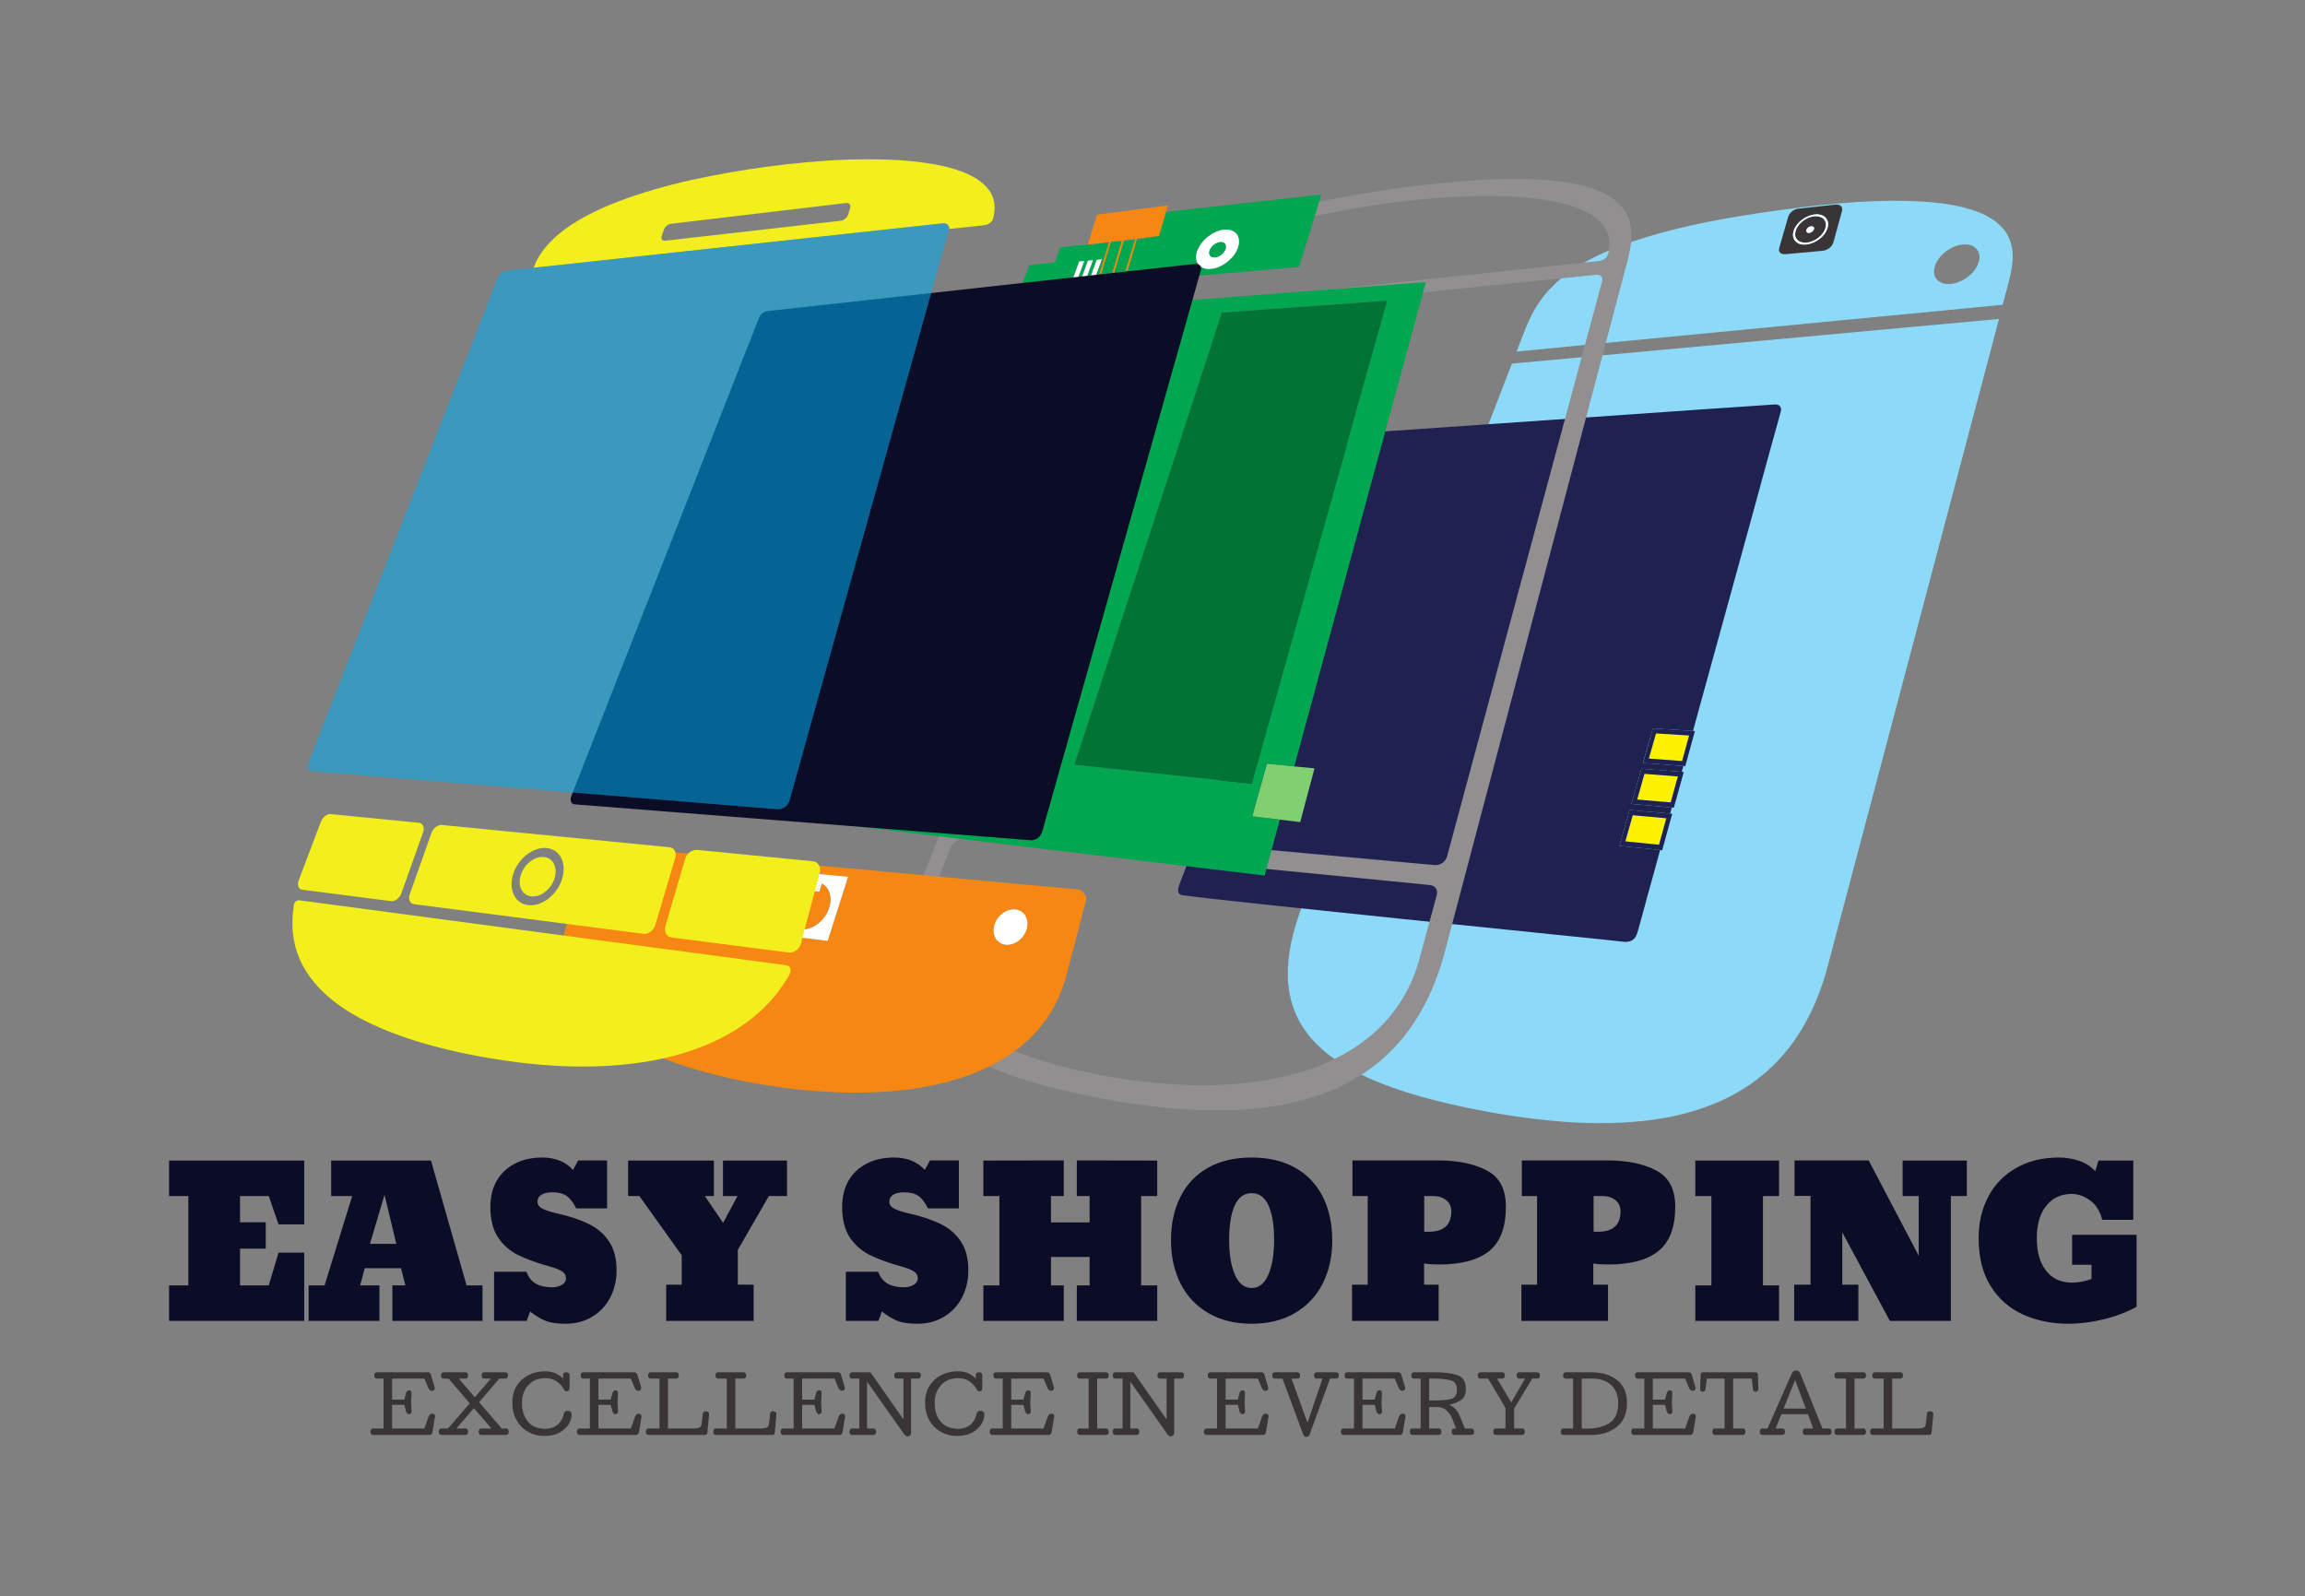 <svg xmlns="http://www.w3.org/2000/svg" version="1.1" xmlns:xlink="http://www.w3.org/1999/xlink" xmlns:svgjs="http://svgjs.dev/svgjs" viewBox="0 0 16.767 11.611"><rect x="0" y="0" width="16.767" height="11.611" fill="#808080" stroke="none"/><g transform="matrix(1,0,0,1,1.159,8.42)"><g><path d=" M 0.071 1.188 L 0.071 0.93 L 0.211 0.93 L 0.211 0.28 L 0.071 0.28 L 0.071 0.022 L 1.054 0.022 L 1.054 0.486 L 0.867 0.486 L 0.796 0.28 L 0.587 0.28 L 0.587 0.471 L 0.774 0.471 L 0.774 0.663 L 0.587 0.663 L 0.587 0.93 L 0.796 0.93 L 0.867 0.692 L 1.054 0.692 L 1.054 1.188 L 0.071 1.188 M 1.086 1.188 L 1.086 0.93 L 1.202 0.93 L 1.403 0.28 L 1.25 0.28 L 1.25 0.022 L 1.976 0.022 L 2.235 0.93 L 2.351 0.93 L 2.351 1.188 L 1.695 1.188 L 1.695 0.93 L 1.79 0.93 L 1.758 0.805 L 1.494 0.805 L 1.461 0.93 L 1.601 0.93 L 1.601 1.188 L 1.086 1.188 M 1.532 0.628 L 1.724 0.628 L 1.638 0.271 L 1.532 0.628 M 2.812 1.189 Q 2.759 1.168 2.697 1.12 L 2.672 1.188 L 2.435 1.188 L 2.435 0.831 L 2.67 0.831 Q 2.693 0.892 2.74 0.918 Q 2.787 0.944 2.856 0.944 Q 2.898 0.944 2.928 0.926 Q 2.958 0.909 2.958 0.88 Q 2.958 0.844 2.927 0.827 Q 2.897 0.808 2.841 0.793 Q 2.7 0.754 2.609 0.709 Q 2.519 0.664 2.463 0.58 Q 2.408 0.496 2.408 0.358 Q 2.408 0.252 2.453 0.171 Q 2.499 0.09 2.585 0.045 Q 2.67 0 2.786 0 Q 2.927 0 3.009 0.09 L 3.047 0.021 L 3.257 0.021 L 3.257 0.37 L 3.032 0.37 Q 3 0.304 2.962 0.279 Q 2.924 0.253 2.858 0.253 Q 2.807 0.253 2.779 0.271 Q 2.751 0.289 2.751 0.321 Q 2.751 0.355 2.791 0.374 Q 2.831 0.393 2.904 0.409 Q 3.035 0.439 3.125 0.484 Q 3.216 0.528 3.271 0.61 Q 3.326 0.692 3.326 0.821 Q 3.326 0.93 3.28 1.018 Q 3.234 1.107 3.149 1.158 Q 3.065 1.209 2.955 1.209 Q 2.865 1.209 2.812 1.189 M 3.687 1.188 L 3.687 0.925 L 3.8 0.925 L 3.8 0.711 L 3.492 0.28 L 3.41 0.28 L 3.41 0.022 L 4.034 0.022 L 4.034 0.28 L 3.968 0.28 L 4.101 0.475 L 4.206 0.28 L 4.1 0.28 L 4.1 0.022 L 4.566 0.022 L 4.566 0.28 L 4.434 0.28 L 4.208 0.672 L 4.208 0.925 L 4.323 0.925 L 4.323 1.188 L 3.687 1.188 M 5.371 1.189 Q 5.318 1.168 5.256 1.12 L 5.231 1.188 L 4.994 1.188 L 4.994 0.831 L 5.229 0.831 Q 5.252 0.892 5.299 0.918 Q 5.346 0.944 5.415 0.944 Q 5.457 0.944 5.487 0.926 Q 5.517 0.909 5.517 0.88 Q 5.517 0.844 5.486 0.827 Q 5.456 0.808 5.4 0.793 Q 5.259 0.754 5.168 0.709 Q 5.078 0.664 5.022 0.58 Q 4.967 0.496 4.967 0.358 Q 4.967 0.252 5.012 0.171 Q 5.058 0.09 5.144 0.045 Q 5.229 0 5.345 0 Q 5.486 0 5.568 0.09 L 5.606 0.021 L 5.816 0.021 L 5.816 0.37 L 5.591 0.37 Q 5.559 0.304 5.521 0.279 Q 5.483 0.253 5.417 0.253 Q 5.366 0.253 5.338 0.271 Q 5.31 0.289 5.31 0.321 Q 5.31 0.355 5.35 0.374 Q 5.39 0.393 5.463 0.409 Q 5.594 0.439 5.684 0.484 Q 5.775 0.528 5.83 0.61 Q 5.885 0.692 5.885 0.821 Q 5.885 0.93 5.839 1.018 Q 5.793 1.107 5.708 1.158 Q 5.624 1.209 5.514 1.209 Q 5.424 1.209 5.371 1.189 M 5.994 1.188 L 5.994 0.93 L 6.111 0.93 L 6.111 0.28 L 5.994 0.28 L 5.994 0.022 L 6.579 0.021 L 6.579 0.28 L 6.486 0.28 L 6.486 0.472 L 6.767 0.472 L 6.767 0.28 L 6.674 0.28 L 6.674 0.021 L 7.259 0.022 L 7.259 0.28 L 7.142 0.28 L 7.142 0.93 L 7.259 0.93 L 7.259 1.188 L 6.674 1.188 L 6.674 0.93 L 6.767 0.93 L 6.767 0.723 L 6.486 0.723 L 6.486 0.93 L 6.579 0.93 L 6.579 1.188 L 5.994 1.188 M 7.63 1.131 Q 7.497 1.053 7.428 0.916 Q 7.359 0.778 7.359 0.603 Q 7.359 0.421 7.428 0.285 Q 7.497 0.148 7.629 0.074 Q 7.761 0 7.946 0 Q 8.13 0 8.262 0.074 Q 8.394 0.148 8.463 0.285 Q 8.532 0.421 8.532 0.603 Q 8.532 0.778 8.463 0.916 Q 8.394 1.053 8.261 1.131 Q 8.129 1.209 7.946 1.209 Q 7.763 1.209 7.63 1.131 M 8.067 0.853 Q 8.109 0.757 8.109 0.597 Q 8.109 0.441 8.069 0.35 Q 8.028 0.259 7.946 0.259 Q 7.863 0.259 7.822 0.35 Q 7.782 0.441 7.782 0.597 Q 7.782 0.757 7.824 0.853 Q 7.866 0.949 7.946 0.949 Q 8.025 0.949 8.067 0.853 M 8.676 0.925 L 8.79 0.925 L 8.79 0.28 L 8.679 0.28 L 8.679 0.021 L 9.303 0.021 Q 9.518 0.021 9.656 0.094 Q 9.795 0.166 9.795 0.358 Q 9.795 0.582 9.674 0.68 Q 9.552 0.778 9.309 0.778 Q 9.249 0.778 9.2 0.771 L 9.2 0.925 L 9.306 0.925 L 9.306 1.188 L 8.676 1.188 L 8.676 0.925 M 9.231 0.54 Q 9.398 0.54 9.398 0.393 Q 9.398 0.339 9.361 0.31 Q 9.324 0.28 9.263 0.28 L 9.201 0.28 L 9.201 0.54 L 9.231 0.54 M 9.908 0.925 L 10.022 0.925 L 10.022 0.28 L 9.911 0.28 L 9.911 0.021 L 10.535 0.021 Q 10.749 0.021 10.888 0.094 Q 11.027 0.166 11.027 0.358 Q 11.027 0.582 10.905 0.68 Q 10.784 0.778 10.541 0.778 Q 10.481 0.778 10.431 0.771 L 10.431 0.925 L 10.538 0.925 L 10.538 1.188 L 9.908 1.188 L 9.908 0.925 M 10.463 0.54 Q 10.629 0.54 10.629 0.393 Q 10.629 0.339 10.592 0.31 Q 10.556 0.28 10.494 0.28 L 10.433 0.28 L 10.433 0.54 L 10.463 0.54 M 11.173 1.188 L 11.173 0.93 L 11.29 0.93 L 11.29 0.28 L 11.173 0.28 L 11.173 0.022 L 11.782 0.022 L 11.782 0.28 L 11.665 0.28 L 11.665 0.93 L 11.782 0.93 L 11.782 1.188 L 11.173 1.188 M 11.892 1.188 L 11.892 0.925 L 12.011 0.925 L 12.011 0.279 L 11.895 0.279 L 11.895 0.021 L 12.434 0.021 L 12.798 0.714 L 12.798 0.28 L 12.681 0.28 L 12.681 0.022 L 13.148 0.022 L 13.148 0.28 L 13.032 0.28 L 13.032 1.188 L 12.588 1.188 L 12.242 0.544 L 12.242 0.925 L 12.359 0.925 L 12.359 1.188 L 11.892 1.188 M 13.559 1.143 Q 13.411 1.077 13.323 0.938 Q 13.234 0.798 13.234 0.586 Q 13.234 0.418 13.304 0.285 Q 13.374 0.151 13.507 0.076 Q 13.639 0 13.819 0 Q 13.896 0 13.968 0.025 Q 14.04 0.051 14.082 0.1 L 14.106 0.022 L 14.359 0.022 L 14.359 0.453 L 14.133 0.453 Q 14.11 0.36 14.046 0.313 Q 13.981 0.265 13.911 0.265 Q 13.794 0.265 13.726 0.351 Q 13.657 0.436 13.657 0.586 Q 13.657 0.738 13.725 0.824 Q 13.792 0.91 13.915 0.91 Q 13.947 0.91 13.978 0.904 Q 14.01 0.898 14.029 0.892 Q 14.049 0.885 14.055 0.883 L 14.055 0.78 L 13.914 0.78 L 13.914 0.562 L 14.383 0.562 L 14.383 1.086 Q 14.271 1.146 14.142 1.177 Q 14.013 1.209 13.885 1.209 Q 13.707 1.209 13.559 1.143" fill="#0b0c26" fill-rule="nonzero"></path></g><g><path d=" M 1.835 1.845 Q 1.835 1.855 1.83 1.861 Q 1.826 1.867 1.817 1.867 Q 1.808 1.867 1.803 1.861 Q 1.797 1.856 1.795 1.848 L 1.782 1.799 L 1.693 1.799 L 1.693 1.971 L 1.928 1.971 L 1.959 1.883 Q 1.963 1.875 1.969 1.869 Q 1.976 1.863 1.986 1.863 Q 1.995 1.863 2 1.868 Q 2.006 1.874 2.006 1.883 Q 2.006 1.885 2.005 1.888 Q 2.005 1.891 2.004 1.893 L 1.987 1.997 Q 1.985 2.007 1.98 2.012 Q 1.975 2.018 1.965 2.018 L 1.555 2.018 Q 1.546 2.018 1.541 2.011 Q 1.536 2.004 1.536 1.996 Q 1.536 1.986 1.54 1.979 Q 1.545 1.971 1.555 1.971 L 1.631 1.971 L 1.631 1.608 L 1.582 1.608 Q 1.572 1.608 1.567 1.601 Q 1.563 1.594 1.563 1.584 Q 1.563 1.575 1.568 1.568 Q 1.573 1.562 1.583 1.562 L 1.955 1.562 Q 1.964 1.562 1.969 1.567 Q 1.973 1.573 1.976 1.582 L 2.002 1.667 Q 2.003 1.67 2.003 1.672 Q 2.004 1.675 2.004 1.677 Q 2.004 1.686 1.998 1.691 Q 1.993 1.697 1.984 1.697 Q 1.974 1.697 1.967 1.691 Q 1.96 1.685 1.957 1.677 L 1.928 1.608 L 1.693 1.608 L 1.693 1.761 L 1.782 1.761 L 1.795 1.711 Q 1.797 1.704 1.803 1.698 Q 1.808 1.693 1.817 1.693 Q 1.826 1.693 1.83 1.699 Q 1.835 1.705 1.835 1.714 L 1.831 1.779 L 1.835 1.845 M 2.536 1.584 Q 2.536 1.594 2.532 1.601 Q 2.527 1.608 2.517 1.608 L 2.473 1.608 L 2.326 1.78 L 2.491 1.971 L 2.523 1.971 Q 2.533 1.971 2.537 1.979 Q 2.542 1.986 2.542 1.996 Q 2.542 2.004 2.537 2.011 Q 2.532 2.018 2.522 2.018 L 2.342 2.018 Q 2.333 2.018 2.328 2.011 Q 2.323 2.004 2.323 1.996 Q 2.323 1.986 2.327 1.979 Q 2.332 1.971 2.342 1.971 L 2.416 1.971 L 2.288 1.823 L 2.161 1.971 L 2.227 1.971 Q 2.237 1.971 2.242 1.979 Q 2.246 1.986 2.246 1.996 Q 2.246 2.004 2.241 2.011 Q 2.236 2.018 2.227 2.018 L 2.052 2.018 Q 2.043 2.018 2.038 2.011 Q 2.032 2.004 2.032 1.996 Q 2.032 1.986 2.037 1.979 Q 2.041 1.971 2.051 1.971 L 2.1 1.971 L 2.258 1.788 L 2.104 1.608 L 2.068 1.608 Q 2.058 1.608 2.053 1.601 Q 2.049 1.594 2.049 1.584 Q 2.049 1.575 2.054 1.568 Q 2.059 1.562 2.068 1.562 L 2.227 1.562 Q 2.236 1.562 2.241 1.568 Q 2.246 1.575 2.246 1.584 Q 2.246 1.594 2.242 1.601 Q 2.237 1.608 2.227 1.608 L 2.179 1.608 L 2.295 1.744 L 2.412 1.608 L 2.364 1.608 Q 2.353 1.608 2.349 1.601 Q 2.344 1.594 2.344 1.584 Q 2.344 1.575 2.35 1.568 Q 2.355 1.562 2.364 1.562 L 2.517 1.562 Q 2.526 1.562 2.531 1.568 Q 2.536 1.575 2.536 1.584 L 2.536 1.584 M 2.999 1.866 Q 2.999 1.93 2.945 1.977 Q 2.892 2.025 2.802 2.025 Q 2.702 2.025 2.635 1.959 Q 2.568 1.892 2.568 1.781 Q 2.568 1.68 2.636 1.617 Q 2.705 1.555 2.807 1.555 Q 2.851 1.555 2.882 1.569 Q 2.913 1.584 2.937 1.608 L 2.937 1.581 Q 2.937 1.571 2.944 1.566 Q 2.952 1.562 2.962 1.562 Q 2.97 1.562 2.977 1.567 Q 2.984 1.572 2.984 1.581 L 2.984 1.681 Q 2.984 1.69 2.977 1.695 Q 2.97 1.701 2.962 1.701 Q 2.953 1.701 2.948 1.694 Q 2.944 1.686 2.939 1.68 Q 2.92 1.648 2.888 1.627 Q 2.857 1.605 2.807 1.605 Q 2.729 1.605 2.683 1.656 Q 2.638 1.707 2.638 1.784 Q 2.638 1.872 2.682 1.922 Q 2.726 1.973 2.807 1.973 Q 2.864 1.973 2.898 1.942 Q 2.933 1.912 2.943 1.861 Q 2.945 1.851 2.953 1.847 Q 2.961 1.842 2.97 1.842 Q 2.981 1.842 2.99 1.848 Q 2.999 1.854 2.999 1.866 L 2.999 1.866 M 3.337 1.845 Q 3.337 1.855 3.332 1.861 Q 3.327 1.867 3.318 1.867 Q 3.31 1.867 3.305 1.861 Q 3.299 1.856 3.297 1.848 L 3.283 1.799 L 3.194 1.799 L 3.194 1.971 L 3.43 1.971 L 3.461 1.883 Q 3.464 1.875 3.471 1.869 Q 3.478 1.863 3.488 1.863 Q 3.497 1.863 3.502 1.868 Q 3.507 1.874 3.507 1.883 Q 3.507 1.885 3.507 1.888 Q 3.507 1.891 3.506 1.893 L 3.489 1.997 Q 3.486 2.007 3.482 2.012 Q 3.477 2.018 3.467 2.018 L 3.057 2.018 Q 3.048 2.018 3.043 2.011 Q 3.037 2.004 3.037 1.996 Q 3.037 1.986 3.042 1.979 Q 3.046 1.971 3.057 1.971 L 3.132 1.971 L 3.132 1.608 L 3.084 1.608 Q 3.074 1.608 3.069 1.601 Q 3.065 1.594 3.065 1.584 Q 3.065 1.575 3.07 1.568 Q 3.075 1.562 3.084 1.562 L 3.456 1.562 Q 3.466 1.562 3.47 1.567 Q 3.475 1.573 3.478 1.582 L 3.504 1.667 Q 3.505 1.67 3.505 1.672 Q 3.505 1.675 3.505 1.677 Q 3.505 1.686 3.5 1.691 Q 3.494 1.697 3.486 1.697 Q 3.476 1.697 3.469 1.691 Q 3.462 1.685 3.458 1.677 L 3.43 1.608 L 3.194 1.608 L 3.194 1.761 L 3.283 1.761 L 3.297 1.711 Q 3.299 1.704 3.305 1.698 Q 3.31 1.693 3.318 1.693 Q 3.327 1.693 3.332 1.699 Q 3.337 1.705 3.337 1.714 L 3.333 1.779 L 3.337 1.845 M 3.779 1.584 Q 3.779 1.594 3.774 1.601 Q 3.77 1.608 3.76 1.608 L 3.7 1.608 L 3.7 1.971 L 3.888 1.971 Q 3.911 1.971 3.927 1.965 Q 3.943 1.958 3.945 1.937 L 3.953 1.863 Q 3.954 1.854 3.96 1.85 Q 3.965 1.846 3.975 1.846 Q 3.985 1.846 3.992 1.851 Q 3.999 1.856 3.999 1.867 L 3.987 2 Q 3.986 2.007 3.982 2.013 Q 3.978 2.018 3.971 2.018 L 3.558 2.018 Q 3.549 2.018 3.544 2.011 Q 3.539 2.004 3.539 1.996 Q 3.539 1.986 3.543 1.979 Q 3.548 1.971 3.558 1.971 L 3.638 1.971 L 3.638 1.608 L 3.574 1.608 Q 3.564 1.608 3.56 1.601 Q 3.555 1.594 3.555 1.584 Q 3.555 1.575 3.56 1.568 Q 3.566 1.562 3.575 1.562 L 3.759 1.562 Q 3.769 1.562 3.774 1.568 Q 3.779 1.575 3.779 1.584 L 3.779 1.584 M 4.269 1.584 Q 4.269 1.594 4.264 1.601 Q 4.26 1.608 4.25 1.608 L 4.19 1.608 L 4.19 1.971 L 4.378 1.971 Q 4.4 1.971 4.417 1.965 Q 4.433 1.958 4.435 1.937 L 4.443 1.863 Q 4.444 1.854 4.45 1.85 Q 4.455 1.846 4.465 1.846 Q 4.475 1.846 4.482 1.851 Q 4.489 1.856 4.489 1.867 L 4.477 2 Q 4.476 2.007 4.472 2.013 Q 4.468 2.018 4.461 2.018 L 4.048 2.018 Q 4.039 2.018 4.034 2.011 Q 4.029 2.004 4.029 1.996 Q 4.029 1.986 4.033 1.979 Q 4.038 1.971 4.048 1.971 L 4.128 1.971 L 4.128 1.608 L 4.064 1.608 Q 4.054 1.608 4.05 1.601 Q 4.045 1.594 4.045 1.584 Q 4.045 1.575 4.05 1.568 Q 4.056 1.562 4.065 1.562 L 4.249 1.562 Q 4.259 1.562 4.264 1.568 Q 4.269 1.575 4.269 1.584 L 4.269 1.584 M 4.818 1.845 Q 4.818 1.855 4.813 1.861 Q 4.809 1.867 4.8 1.867 Q 4.791 1.867 4.786 1.861 Q 4.78 1.856 4.778 1.848 L 4.765 1.799 L 4.676 1.799 L 4.676 1.971 L 4.911 1.971 L 4.942 1.883 Q 4.946 1.875 4.952 1.869 Q 4.959 1.863 4.969 1.863 Q 4.978 1.863 4.983 1.868 Q 4.989 1.874 4.989 1.883 Q 4.989 1.885 4.988 1.888 Q 4.988 1.891 4.987 1.893 L 4.97 1.997 Q 4.968 2.007 4.963 2.012 Q 4.958 2.018 4.948 2.018 L 4.538 2.018 Q 4.529 2.018 4.524 2.011 Q 4.519 2.004 4.519 1.996 Q 4.519 1.986 4.523 1.979 Q 4.528 1.971 4.538 1.971 L 4.614 1.971 L 4.614 1.608 L 4.565 1.608 Q 4.555 1.608 4.55 1.601 Q 4.546 1.594 4.546 1.584 Q 4.546 1.575 4.551 1.568 Q 4.556 1.562 4.565 1.562 L 4.938 1.562 Q 4.947 1.562 4.952 1.567 Q 4.956 1.573 4.959 1.582 L 4.985 1.667 Q 4.986 1.67 4.986 1.672 Q 4.987 1.675 4.987 1.677 Q 4.987 1.686 4.981 1.691 Q 4.976 1.697 4.967 1.697 Q 4.957 1.697 4.95 1.691 Q 4.943 1.685 4.94 1.677 L 4.911 1.608 L 4.676 1.608 L 4.676 1.761 L 4.765 1.761 L 4.778 1.711 Q 4.78 1.704 4.786 1.698 Q 4.791 1.693 4.8 1.693 Q 4.809 1.693 4.813 1.699 Q 4.818 1.705 4.818 1.714 L 4.814 1.779 L 4.818 1.845 M 5.02 1.584 Q 5.02 1.575 5.025 1.568 Q 5.03 1.562 5.04 1.562 L 5.163 1.562 Q 5.169 1.562 5.173 1.564 Q 5.176 1.566 5.179 1.571 L 5.413 1.905 L 5.413 1.608 L 5.365 1.608 Q 5.355 1.608 5.35 1.601 Q 5.346 1.594 5.346 1.584 Q 5.346 1.575 5.351 1.568 Q 5.356 1.562 5.365 1.562 L 5.52 1.562 Q 5.53 1.562 5.535 1.568 Q 5.54 1.575 5.54 1.584 Q 5.54 1.594 5.535 1.601 Q 5.531 1.608 5.521 1.608 L 5.468 1.608 L 5.468 2.004 Q 5.468 2.014 5.461 2.021 Q 5.454 2.028 5.444 2.028 Q 5.435 2.028 5.429 2.024 Q 5.423 2.02 5.419 2.014 L 5.148 1.63 L 5.148 1.971 L 5.195 1.971 Q 5.205 1.971 5.21 1.979 Q 5.214 1.986 5.214 1.996 Q 5.214 2.004 5.209 2.011 Q 5.204 2.018 5.195 2.018 L 5.04 2.018 Q 5.03 2.018 5.025 2.011 Q 5.02 2.004 5.02 1.996 Q 5.02 1.986 5.024 1.979 Q 5.029 1.971 5.039 1.971 L 5.092 1.971 L 5.092 1.608 L 5.039 1.608 Q 5.029 1.608 5.024 1.601 Q 5.02 1.594 5.02 1.584 L 5.02 1.584 M 6.001 1.866 Q 6.001 1.93 5.947 1.977 Q 5.894 2.025 5.805 2.025 Q 5.704 2.025 5.637 1.959 Q 5.57 1.892 5.57 1.781 Q 5.57 1.68 5.639 1.617 Q 5.707 1.555 5.81 1.555 Q 5.853 1.555 5.884 1.569 Q 5.916 1.584 5.939 1.608 L 5.939 1.581 Q 5.939 1.571 5.947 1.566 Q 5.954 1.562 5.964 1.562 Q 5.973 1.562 5.98 1.567 Q 5.986 1.572 5.986 1.581 L 5.986 1.681 Q 5.986 1.69 5.98 1.695 Q 5.973 1.701 5.964 1.701 Q 5.955 1.701 5.951 1.694 Q 5.946 1.686 5.942 1.68 Q 5.922 1.648 5.891 1.627 Q 5.86 1.605 5.81 1.605 Q 5.731 1.605 5.686 1.656 Q 5.64 1.707 5.64 1.784 Q 5.64 1.872 5.685 1.922 Q 5.729 1.973 5.81 1.973 Q 5.866 1.973 5.901 1.942 Q 5.936 1.912 5.946 1.861 Q 5.947 1.851 5.956 1.847 Q 5.964 1.842 5.973 1.842 Q 5.983 1.842 5.992 1.848 Q 6.001 1.854 6.001 1.866 L 6.001 1.866 M 6.339 1.845 Q 6.339 1.855 6.335 1.861 Q 6.33 1.867 6.321 1.867 Q 6.312 1.867 6.307 1.861 Q 6.302 1.856 6.299 1.848 L 6.286 1.799 L 6.197 1.799 L 6.197 1.971 L 6.432 1.971 L 6.463 1.883 Q 6.467 1.875 6.473 1.869 Q 6.48 1.863 6.49 1.863 Q 6.499 1.863 6.505 1.868 Q 6.51 1.874 6.51 1.883 Q 6.51 1.885 6.509 1.888 Q 6.509 1.891 6.508 1.893 L 6.491 1.997 Q 6.489 2.007 6.484 2.012 Q 6.479 2.018 6.47 2.018 L 6.059 2.018 Q 6.05 2.018 6.045 2.011 Q 6.04 2.004 6.04 1.996 Q 6.04 1.986 6.044 1.979 Q 6.049 1.971 6.059 1.971 L 6.135 1.971 L 6.135 1.608 L 6.086 1.608 Q 6.076 1.608 6.072 1.601 Q 6.067 1.594 6.067 1.584 Q 6.067 1.575 6.072 1.568 Q 6.077 1.562 6.087 1.562 L 6.459 1.562 Q 6.468 1.562 6.473 1.567 Q 6.477 1.573 6.481 1.582 L 6.506 1.667 Q 6.507 1.67 6.507 1.672 Q 6.508 1.675 6.508 1.677 Q 6.508 1.686 6.502 1.691 Q 6.497 1.697 6.488 1.697 Q 6.478 1.697 6.471 1.691 Q 6.464 1.685 6.461 1.677 L 6.432 1.608 L 6.197 1.608 L 6.197 1.761 L 6.286 1.761 L 6.299 1.711 Q 6.302 1.704 6.307 1.698 Q 6.312 1.693 6.321 1.693 Q 6.33 1.693 6.335 1.699 Q 6.339 1.705 6.339 1.714 L 6.335 1.779 L 6.339 1.845 M 6.676 1.996 Q 6.676 1.986 6.68 1.979 Q 6.685 1.971 6.695 1.971 L 6.76 1.971 L 6.76 1.608 L 6.695 1.608 Q 6.685 1.608 6.68 1.601 Q 6.676 1.594 6.676 1.584 Q 6.676 1.575 6.681 1.568 Q 6.686 1.562 6.695 1.562 L 6.886 1.562 Q 6.895 1.562 6.901 1.568 Q 6.906 1.575 6.906 1.584 Q 6.906 1.594 6.901 1.601 Q 6.897 1.608 6.887 1.608 L 6.822 1.608 L 6.822 1.971 L 6.887 1.971 Q 6.897 1.971 6.901 1.979 Q 6.906 1.986 6.906 1.996 Q 6.906 2.004 6.901 2.011 Q 6.895 2.018 6.886 2.018 L 6.695 2.018 Q 6.686 2.018 6.681 2.011 Q 6.676 2.004 6.676 1.996 L 6.676 1.996 M 6.935 1.584 Q 6.935 1.575 6.94 1.568 Q 6.945 1.562 6.954 1.562 L 7.078 1.562 Q 7.084 1.562 7.087 1.564 Q 7.091 1.566 7.093 1.571 L 7.327 1.905 L 7.327 1.608 L 7.279 1.608 Q 7.269 1.608 7.265 1.601 Q 7.26 1.594 7.26 1.584 Q 7.26 1.575 7.265 1.568 Q 7.271 1.562 7.28 1.562 L 7.435 1.562 Q 7.444 1.562 7.449 1.568 Q 7.454 1.575 7.454 1.584 Q 7.454 1.594 7.45 1.601 Q 7.446 1.608 7.435 1.608 L 7.382 1.608 L 7.382 2.004 Q 7.382 2.014 7.375 2.021 Q 7.368 2.028 7.359 2.028 Q 7.35 2.028 7.344 2.024 Q 7.338 2.02 7.334 2.014 L 7.063 1.63 L 7.063 1.971 L 7.11 1.971 Q 7.12 1.971 7.124 1.979 Q 7.129 1.986 7.129 1.996 Q 7.129 2.004 7.124 2.011 Q 7.119 2.018 7.109 2.018 L 6.954 2.018 Q 6.945 2.018 6.94 2.011 Q 6.935 2.004 6.935 1.996 Q 6.935 1.986 6.939 1.979 Q 6.944 1.971 6.954 1.971 L 7.007 1.971 L 7.007 1.608 L 6.954 1.608 Q 6.944 1.608 6.939 1.601 Q 6.935 1.594 6.935 1.584 L 6.935 1.584 M 7.898 1.845 Q 7.898 1.855 7.893 1.861 Q 7.889 1.867 7.879 1.867 Q 7.871 1.867 7.866 1.861 Q 7.86 1.856 7.858 1.848 L 7.845 1.799 L 7.756 1.799 L 7.756 1.971 L 7.991 1.971 L 8.022 1.883 Q 8.025 1.875 8.032 1.869 Q 8.039 1.863 8.049 1.863 Q 8.058 1.863 8.063 1.868 Q 8.069 1.874 8.069 1.883 Q 8.069 1.885 8.068 1.888 Q 8.068 1.891 8.067 1.893 L 8.05 1.997 Q 8.048 2.007 8.043 2.012 Q 8.038 2.018 8.028 2.018 L 7.618 2.018 Q 7.609 2.018 7.604 2.011 Q 7.598 2.004 7.598 1.996 Q 7.598 1.986 7.603 1.979 Q 7.608 1.971 7.618 1.971 L 7.694 1.971 L 7.694 1.608 L 7.645 1.608 Q 7.635 1.608 7.63 1.601 Q 7.626 1.594 7.626 1.584 Q 7.626 1.575 7.631 1.568 Q 7.636 1.562 7.645 1.562 L 8.017 1.562 Q 8.027 1.562 8.032 1.567 Q 8.036 1.573 8.039 1.582 L 8.065 1.667 Q 8.066 1.67 8.066 1.672 Q 8.066 1.675 8.066 1.677 Q 8.066 1.686 8.061 1.691 Q 8.056 1.697 8.047 1.697 Q 8.037 1.697 8.03 1.691 Q 8.023 1.685 8.02 1.677 L 7.991 1.608 L 7.756 1.608 L 7.756 1.761 L 7.845 1.761 L 7.858 1.711 Q 7.86 1.704 7.866 1.698 Q 7.871 1.693 7.879 1.693 Q 7.889 1.693 7.893 1.699 Q 7.898 1.705 7.898 1.714 L 7.894 1.779 L 7.898 1.845 M 8.58 1.584 Q 8.58 1.594 8.576 1.601 Q 8.571 1.608 8.561 1.608 L 8.516 1.608 L 8.369 2.01 Q 8.365 2.021 8.36 2.026 Q 8.355 2.032 8.344 2.032 Q 8.334 2.032 8.328 2.026 Q 8.323 2.02 8.319 2.01 L 8.17 1.608 L 8.114 1.608 Q 8.104 1.608 8.1 1.601 Q 8.095 1.594 8.095 1.584 Q 8.095 1.575 8.1 1.568 Q 8.105 1.562 8.115 1.562 L 8.279 1.562 Q 8.288 1.562 8.293 1.568 Q 8.298 1.575 8.298 1.584 Q 8.298 1.594 8.294 1.601 Q 8.289 1.608 8.279 1.608 L 8.236 1.608 L 8.352 1.93 L 8.461 1.608 L 8.418 1.608 Q 8.408 1.608 8.403 1.601 Q 8.399 1.594 8.399 1.584 Q 8.399 1.575 8.404 1.568 Q 8.409 1.562 8.419 1.562 L 8.561 1.562 Q 8.57 1.562 8.575 1.568 Q 8.58 1.575 8.58 1.584 L 8.58 1.584 M 8.894 1.845 Q 8.894 1.855 8.889 1.861 Q 8.885 1.867 8.876 1.867 Q 8.867 1.867 8.862 1.861 Q 8.856 1.856 8.854 1.848 L 8.841 1.799 L 8.752 1.799 L 8.752 1.971 L 8.987 1.971 L 9.018 1.883 Q 9.022 1.875 9.028 1.869 Q 9.035 1.863 9.045 1.863 Q 9.054 1.863 9.059 1.868 Q 9.065 1.874 9.065 1.883 Q 9.065 1.885 9.064 1.888 Q 9.064 1.891 9.063 1.893 L 9.046 1.997 Q 9.044 2.007 9.039 2.012 Q 9.034 2.018 9.024 2.018 L 8.614 2.018 Q 8.605 2.018 8.6 2.011 Q 8.595 2.004 8.595 1.996 Q 8.595 1.986 8.599 1.979 Q 8.604 1.971 8.614 1.971 L 8.69 1.971 L 8.69 1.608 L 8.641 1.608 Q 8.631 1.608 8.626 1.601 Q 8.622 1.594 8.622 1.584 Q 8.622 1.575 8.627 1.568 Q 8.632 1.562 8.641 1.562 L 9.014 1.562 Q 9.023 1.562 9.028 1.567 Q 9.032 1.573 9.035 1.582 L 9.061 1.667 Q 9.062 1.67 9.062 1.672 Q 9.063 1.675 9.063 1.677 Q 9.063 1.686 9.057 1.691 Q 9.052 1.697 9.043 1.697 Q 9.033 1.697 9.026 1.691 Q 9.019 1.685 9.016 1.677 L 8.987 1.608 L 8.752 1.608 L 8.752 1.761 L 8.841 1.761 L 8.854 1.711 Q 8.856 1.704 8.862 1.698 Q 8.867 1.693 8.876 1.693 Q 8.885 1.693 8.889 1.699 Q 8.894 1.705 8.894 1.714 L 8.89 1.779 L 8.894 1.845 M 9.286 1.767 Q 9.347 1.767 9.393 1.757 Q 9.439 1.746 9.439 1.688 Q 9.439 1.629 9.387 1.619 Q 9.335 1.608 9.276 1.608 L 9.237 1.608 L 9.237 1.767 L 9.286 1.767 M 9.504 1.685 Q 9.504 1.74 9.469 1.764 Q 9.433 1.789 9.381 1.798 Q 9.407 1.809 9.426 1.827 Q 9.445 1.845 9.457 1.874 L 9.497 1.971 L 9.536 1.971 Q 9.552 1.971 9.558 1.977 Q 9.564 1.982 9.564 1.996 Q 9.564 2.011 9.556 2.014 Q 9.548 2.018 9.536 2.018 L 9.42 2.018 Q 9.411 2.018 9.406 2.011 Q 9.401 2.004 9.401 1.996 Q 9.401 1.986 9.405 1.978 Q 9.41 1.971 9.42 1.971 L 9.433 1.971 L 9.403 1.896 Q 9.391 1.865 9.364 1.84 Q 9.337 1.815 9.297 1.815 L 9.237 1.815 L 9.237 1.971 L 9.307 1.971 Q 9.317 1.971 9.322 1.978 Q 9.326 1.986 9.326 1.996 Q 9.326 2.004 9.321 2.011 Q 9.316 2.018 9.307 2.018 L 9.116 2.018 Q 9.106 2.018 9.101 2.011 Q 9.096 2.004 9.096 1.996 Q 9.096 1.986 9.1 1.978 Q 9.105 1.971 9.115 1.971 L 9.175 1.971 L 9.175 1.608 L 9.126 1.608 Q 9.116 1.608 9.111 1.601 Q 9.107 1.594 9.107 1.584 Q 9.107 1.575 9.112 1.568 Q 9.117 1.562 9.127 1.562 L 9.284 1.562 Q 9.371 1.562 9.437 1.581 Q 9.504 1.6 9.504 1.685 L 9.504 1.685 M 10.043 1.584 Q 10.043 1.594 10.039 1.601 Q 10.034 1.608 10.024 1.608 L 9.987 1.608 L 9.855 1.826 L 9.855 1.971 L 9.914 1.971 Q 9.924 1.971 9.929 1.979 Q 9.933 1.986 9.933 1.996 Q 9.933 2.004 9.928 2.011 Q 9.923 2.018 9.913 2.018 L 9.723 2.018 Q 9.713 2.018 9.708 2.011 Q 9.703 2.004 9.703 1.996 Q 9.703 1.986 9.707 1.979 Q 9.712 1.971 9.722 1.971 L 9.792 1.971 L 9.792 1.821 L 9.666 1.608 L 9.61 1.608 Q 9.599 1.608 9.595 1.601 Q 9.59 1.594 9.59 1.584 Q 9.59 1.575 9.596 1.568 Q 9.601 1.562 9.61 1.562 L 9.768 1.562 Q 9.778 1.562 9.783 1.568 Q 9.788 1.575 9.788 1.584 Q 9.788 1.594 9.783 1.601 Q 9.779 1.608 9.769 1.608 L 9.731 1.608 L 9.834 1.781 L 9.935 1.608 L 9.892 1.608 Q 9.882 1.608 9.878 1.601 Q 9.873 1.594 9.873 1.584 Q 9.873 1.575 9.878 1.568 Q 9.883 1.562 9.893 1.562 L 10.023 1.562 Q 10.033 1.562 10.038 1.568 Q 10.043 1.575 10.043 1.584 L 10.043 1.584 M 10.612 1.787 Q 10.612 1.702 10.561 1.655 Q 10.509 1.608 10.423 1.608 L 10.347 1.608 L 10.347 1.971 Q 10.356 1.972 10.365 1.972 Q 10.374 1.972 10.383 1.972 Q 10.484 1.972 10.548 1.932 Q 10.612 1.891 10.612 1.787 L 10.612 1.787 M 10.676 1.787 Q 10.676 1.9 10.602 1.959 Q 10.528 2.018 10.416 2.018 L 10.214 2.018 Q 10.204 2.018 10.199 2.011 Q 10.194 2.004 10.194 1.996 Q 10.194 1.986 10.198 1.979 Q 10.203 1.971 10.213 1.971 L 10.284 1.971 L 10.284 1.608 L 10.23 1.608 Q 10.22 1.608 10.216 1.601 Q 10.211 1.594 10.211 1.584 Q 10.211 1.575 10.217 1.568 Q 10.222 1.562 10.231 1.562 L 10.416 1.562 Q 10.531 1.562 10.603 1.618 Q 10.676 1.674 10.676 1.787 L 10.676 1.787 M 11.006 1.845 Q 11.006 1.855 11.002 1.861 Q 10.997 1.867 10.988 1.867 Q 10.979 1.867 10.974 1.861 Q 10.969 1.856 10.966 1.848 L 10.953 1.799 L 10.864 1.799 L 10.864 1.971 L 11.099 1.971 L 11.13 1.883 Q 11.134 1.875 11.14 1.869 Q 11.147 1.863 11.157 1.863 Q 11.166 1.863 11.172 1.868 Q 11.177 1.874 11.177 1.883 Q 11.177 1.885 11.176 1.888 Q 11.176 1.891 11.175 1.893 L 11.158 1.997 Q 11.156 2.007 11.151 2.012 Q 11.146 2.018 11.137 2.018 L 10.726 2.018 Q 10.717 2.018 10.712 2.011 Q 10.707 2.004 10.707 1.996 Q 10.707 1.986 10.711 1.979 Q 10.716 1.971 10.726 1.971 L 10.802 1.971 L 10.802 1.608 L 10.753 1.608 Q 10.743 1.608 10.739 1.601 Q 10.734 1.594 10.734 1.584 Q 10.734 1.575 10.739 1.568 Q 10.744 1.562 10.754 1.562 L 11.126 1.562 Q 11.135 1.562 11.14 1.567 Q 11.144 1.573 11.148 1.582 L 11.173 1.667 Q 11.174 1.67 11.174 1.672 Q 11.175 1.675 11.175 1.677 Q 11.175 1.686 11.169 1.691 Q 11.164 1.697 11.155 1.697 Q 11.145 1.697 11.138 1.691 Q 11.131 1.685 11.128 1.677 L 11.099 1.608 L 10.864 1.608 L 10.864 1.761 L 10.953 1.761 L 10.966 1.711 Q 10.969 1.704 10.974 1.698 Q 10.979 1.693 10.988 1.693 Q 10.997 1.693 11.002 1.699 Q 11.006 1.705 11.006 1.714 L 11.002 1.779 L 11.006 1.845 M 11.226 1.703 Q 11.217 1.703 11.212 1.697 Q 11.208 1.691 11.208 1.681 L 11.212 1.582 Q 11.212 1.572 11.215 1.567 Q 11.219 1.562 11.228 1.562 L 11.612 1.562 Q 11.62 1.562 11.624 1.567 Q 11.628 1.572 11.628 1.582 L 11.632 1.681 Q 11.632 1.691 11.627 1.697 Q 11.623 1.703 11.614 1.703 Q 11.605 1.703 11.599 1.699 Q 11.593 1.695 11.592 1.685 L 11.584 1.608 L 11.448 1.608 L 11.448 1.971 L 11.519 1.971 Q 11.529 1.971 11.533 1.979 Q 11.538 1.986 11.538 1.996 Q 11.538 2.004 11.533 2.011 Q 11.527 2.018 11.518 2.018 L 11.316 2.018 Q 11.307 2.018 11.302 2.011 Q 11.297 2.004 11.297 1.996 Q 11.297 1.986 11.301 1.979 Q 11.306 1.971 11.316 1.971 L 11.386 1.971 L 11.386 1.608 L 11.256 1.608 L 11.248 1.685 Q 11.246 1.695 11.241 1.699 Q 11.235 1.703 11.226 1.703 L 11.226 1.703 M 11.642 1.996 Q 11.642 1.986 11.646 1.979 Q 11.651 1.971 11.661 1.971 L 11.698 1.971 L 11.874 1.573 Q 11.878 1.564 11.886 1.556 Q 11.894 1.549 11.907 1.549 Q 11.92 1.549 11.927 1.556 Q 11.934 1.564 11.938 1.574 L 12.098 1.971 L 12.146 1.971 Q 12.156 1.971 12.16 1.979 Q 12.165 1.986 12.165 1.996 Q 12.165 2.004 12.16 2.011 Q 12.155 2.018 12.145 2.018 L 11.973 2.018 Q 11.964 2.018 11.959 2.011 Q 11.954 2.004 11.954 1.996 Q 11.954 1.986 11.958 1.979 Q 11.963 1.971 11.973 1.971 L 12.031 1.971 L 11.992 1.867 L 11.799 1.867 L 11.757 1.971 L 11.806 1.971 Q 11.817 1.971 11.821 1.979 Q 11.826 1.986 11.826 1.996 Q 11.826 2.004 11.82 2.011 Q 11.815 2.018 11.806 2.018 L 11.661 2.018 Q 11.652 2.018 11.647 2.011 Q 11.642 2.004 11.642 1.996 L 11.642 1.996 M 11.815 1.826 L 11.977 1.826 L 11.899 1.619 L 11.815 1.826 M 12.185 1.996 Q 12.185 1.986 12.189 1.979 Q 12.194 1.971 12.204 1.971 L 12.269 1.971 L 12.269 1.608 L 12.204 1.608 Q 12.194 1.608 12.189 1.601 Q 12.185 1.594 12.185 1.584 Q 12.185 1.575 12.19 1.568 Q 12.195 1.562 12.204 1.562 L 12.395 1.562 Q 12.405 1.562 12.41 1.568 Q 12.415 1.575 12.415 1.584 Q 12.415 1.594 12.41 1.601 Q 12.406 1.608 12.396 1.608 L 12.331 1.608 L 12.331 1.971 L 12.396 1.971 Q 12.406 1.971 12.41 1.979 Q 12.415 1.986 12.415 1.996 Q 12.415 2.004 12.41 2.011 Q 12.405 2.018 12.395 2.018 L 12.204 2.018 Q 12.195 2.018 12.19 2.011 Q 12.185 2.004 12.185 1.996 L 12.185 1.996 M 12.684 1.584 Q 12.684 1.594 12.679 1.601 Q 12.675 1.608 12.665 1.608 L 12.605 1.608 L 12.605 1.971 L 12.793 1.971 Q 12.815 1.971 12.832 1.965 Q 12.848 1.958 12.85 1.937 L 12.858 1.863 Q 12.859 1.854 12.864 1.85 Q 12.87 1.846 12.88 1.846 Q 12.889 1.846 12.897 1.851 Q 12.904 1.856 12.904 1.867 L 12.892 2 Q 12.891 2.007 12.887 2.013 Q 12.883 2.018 12.876 2.018 L 12.463 2.018 Q 12.454 2.018 12.449 2.011 Q 12.444 2.004 12.444 1.996 Q 12.444 1.986 12.448 1.979 Q 12.453 1.971 12.463 1.971 L 12.543 1.971 L 12.543 1.608 L 12.479 1.608 Q 12.469 1.608 12.465 1.601 Q 12.46 1.594 12.46 1.584 Q 12.46 1.575 12.465 1.568 Q 12.47 1.562 12.48 1.562 L 12.664 1.562 Q 12.673 1.562 12.679 1.568 Q 12.684 1.575 12.684 1.584 L 12.684 1.584" fill="#393536" fill-rule="nonzero"></path></g><g clip-path="url(#SvgjsClipPath1001)"><g clip-path="url(#c8995260e-cab0-459a-bcab-28bd01d078b78c99e47d-2fb2-4a35-9f49-5870ca875b82)"><path d=" M 9.839 -5.775 L 9.644 -5.271 L 9.18 -4.07 C 8.893 -3.33 8.607 -2.59 8.321 -1.85 C 8.282 -1.75 8.253 -1.656 8.234 -1.566 C 8.215 -1.477 8.207 -1.393 8.209 -1.313 C 8.211 -1.234 8.225 -1.159 8.249 -1.09 C 8.274 -1.019 8.31 -0.954 8.358 -0.893 C 8.407 -0.831 8.468 -0.774 8.542 -0.721 C 8.617 -0.668 8.706 -0.619 8.808 -0.573 C 8.912 -0.527 9.031 -0.485 9.164 -0.447 C 9.3 -0.408 9.452 -0.373 9.622 -0.34 C 9.794 -0.308 9.958 -0.284 10.115 -0.269 C 10.273 -0.253 10.423 -0.247 10.565 -0.251 C 10.708 -0.255 10.841 -0.268 10.966 -0.291 C 11.092 -0.315 11.207 -0.349 11.314 -0.393 C 11.421 -0.437 11.518 -0.491 11.605 -0.556 C 11.693 -0.62 11.771 -0.695 11.839 -0.779 C 11.908 -0.864 11.966 -0.958 12.016 -1.061 C 12.065 -1.164 12.106 -1.276 12.138 -1.397 L 12.41 -2.425 L 12.849 -4.084 L 13.226 -5.508 L 13.382 -6.1 Z" fill="#8cdaf8" transform="matrix(1,0,0,1,0,0)" fill-rule="nonzero"></path></g><g clip-path="url(#c8995260e-cab0-459a-bcab-28bd01d078b78c99e47d-2fb2-4a35-9f49-5870ca875b82)"><path d=" M 13.033 -6.355 C 13.011 -6.352 12.991 -6.354 12.974 -6.359 C 12.957 -6.365 12.943 -6.373 12.932 -6.385 C 12.922 -6.396 12.915 -6.41 12.911 -6.426 C 12.908 -6.443 12.909 -6.461 12.915 -6.481 C 12.92 -6.5 12.93 -6.519 12.943 -6.537 C 12.956 -6.555 12.972 -6.572 12.99 -6.586 C 13.008 -6.601 13.027 -6.613 13.048 -6.622 C 13.069 -6.632 13.092 -6.638 13.114 -6.641 C 13.136 -6.643 13.156 -6.642 13.173 -6.637 C 13.19 -6.632 13.204 -6.624 13.215 -6.612 C 13.227 -6.601 13.234 -6.587 13.238 -6.571 C 13.241 -6.555 13.241 -6.536 13.235 -6.516 C 13.229 -6.496 13.22 -6.476 13.207 -6.459 C 13.193 -6.44 13.177 -6.423 13.159 -6.409 C 13.141 -6.394 13.121 -6.382 13.099 -6.373 C 13.078 -6.363 13.056 -6.357 13.033 -6.355 M 11.782 -6.891 C 11.57 -6.862 11.386 -6.831 11.225 -6.798 C 11.066 -6.765 10.928 -6.73 10.81 -6.693 C 10.692 -6.657 10.591 -6.62 10.505 -6.581 C 10.419 -6.542 10.347 -6.502 10.287 -6.462 C 10.226 -6.421 10.176 -6.38 10.135 -6.338 C 10.096 -6.3 10.062 -6.258 10.032 -6.213 C 10.006 -6.174 9.983 -6.133 9.964 -6.09 C 9.945 -6.049 9.929 -6.009 9.915 -5.971 L 9.873 -5.863 L 13.409 -6.203 L 13.444 -6.335 C 13.455 -6.375 13.466 -6.418 13.473 -6.461 C 13.481 -6.505 13.484 -6.55 13.48 -6.594 C 13.475 -6.638 13.462 -6.681 13.438 -6.721 C 13.413 -6.761 13.377 -6.799 13.324 -6.831 C 13.272 -6.864 13.205 -6.891 13.117 -6.913 C 13.031 -6.934 12.927 -6.949 12.799 -6.955 C 12.674 -6.962 12.528 -6.961 12.357 -6.951 C 12.189 -6.94 11.998 -6.921 11.782 -6.891" fill="#8cdaf8" transform="matrix(1,0,0,1,0,0)" fill-rule="nonzero"></path></g><g clip-path="url(#d8995260e-cab0-459a-bcab-28bd01d078b78c99e47d-2fb2-4a35-9f49-5870ca875b82)"><path d=" M 11.753 -5.478 C 11.746 -5.478 11.526 -5.463 11.206 -5.441 C 10.896 -5.419 10.498 -5.392 10.115 -5.365 L 9.13 -5.297 L 8.713 -5.268 C 8.713 -5.268 8.71 -5.267 8.704 -5.264 C 8.698 -5.261 8.691 -5.257 8.685 -5.253 C 8.677 -5.248 8.67 -5.242 8.663 -5.235 C 8.656 -5.228 8.65 -5.22 8.647 -5.211 L 8.464 -4.73 C 8.368 -4.477 8.243 -4.15 8.112 -3.806 L 7.714 -2.759 L 7.421 -1.988 C 7.417 -1.978 7.414 -1.968 7.412 -1.957 C 7.411 -1.949 7.411 -1.941 7.412 -1.933 C 7.413 -1.927 7.416 -1.921 7.421 -1.917 C 7.426 -1.912 7.432 -1.91 7.439 -1.909 C 7.527 -1.896 7.743 -1.872 8.025 -1.842 C 8.315 -1.811 8.679 -1.773 9.046 -1.735 C 9.426 -1.696 9.81 -1.657 10.108 -1.626 C 10.415 -1.595 10.627 -1.573 10.647 -1.57 C 10.668 -1.567 10.685 -1.569 10.699 -1.574 C 10.713 -1.578 10.723 -1.586 10.731 -1.595 C 10.739 -1.605 10.744 -1.615 10.748 -1.625 C 10.752 -1.636 10.755 -1.646 10.757 -1.654 L 10.788 -1.766 L 10.825 -1.903 L 10.869 -2.061 L 10.917 -2.237 L 10.621 -2.267 L 10.695 -2.528 L 10.988 -2.502 L 10.984 -2.484 L 10.988 -2.502 L 10.99 -2.502 L 10.993 -2.513 L 10.996 -2.524 L 10.999 -2.535 L 11.002 -2.546 L 10.708 -2.572 L 10.781 -2.828 L 11.072 -2.806 L 11.067 -2.788 L 11.072 -2.806 L 11.074 -2.806 L 11.077 -2.816 L 11.08 -2.827 L 11.083 -2.837 L 11.086 -2.848 L 10.792 -2.87 L 10.864 -3.121 L 11.154 -3.103 L 11.149 -3.086 L 11.154 -3.103 L 11.156 -3.103 C 11.294 -3.607 11.433 -4.111 11.572 -4.615 L 11.719 -5.153 L 11.795 -5.427 C 11.797 -5.435 11.798 -5.443 11.796 -5.449 C 11.795 -5.456 11.792 -5.462 11.788 -5.466 C 11.784 -5.47 11.779 -5.474 11.773 -5.475 C 11.767 -5.478 11.76 -5.478 11.753 -5.478" fill="#1f2151" transform="matrix(1,0,0,1,0,0)" fill-rule="nonzero"></path></g><g clip-path="url(#b8995260e-cab0-459a-bcab-28bd01d078b78c99e47d-2fb2-4a35-9f49-5870ca875b82)"><path d=" M 10.664 -2.3 L 10.909 -2.275 L 10.962 -2.468 L 10.718 -2.49 Z" fill="#fff200" transform="matrix(1,0,0,1,0,0)" fill-rule="nonzero"></path></g><g clip-path="url(#b8995260e-cab0-459a-bcab-28bd01d078b78c99e47d-2fb2-4a35-9f49-5870ca875b82)"><path d=" M 10.621 -2.267 L 10.917 -2.237 L 10.932 -2.235 L 11.005 -2.5 L 10.99 -2.502 L 10.988 -2.502 L 10.695 -2.528 Z M 10.988 -2.502 L 10.984 -2.484 Z M 10.664 -2.3 L 10.718 -2.49 L 10.962 -2.468 L 10.909 -2.275 Z" fill="#1f2151" transform="matrix(1,0,0,1,0,0)" fill-rule="nonzero"></path></g><g clip-path="url(#b8995260e-cab0-459a-bcab-28bd01d078b78c99e47d-2fb2-4a35-9f49-5870ca875b82)"><path d=" M 10.75 -2.604 L 10.994 -2.583 L 11.046 -2.772 L 10.803 -2.791 Z" fill="#fff200" transform="matrix(1,0,0,1,0,0)" fill-rule="nonzero"></path></g><g clip-path="url(#b8995260e-cab0-459a-bcab-28bd01d078b78c99e47d-2fb2-4a35-9f49-5870ca875b82)"><path d=" M 10.708 -2.572 L 11.002 -2.546 L 11.017 -2.545 L 11.089 -2.804 L 11.074 -2.806 L 11.072 -2.806 L 10.781 -2.828 Z M 11.072 -2.806 L 11.067 -2.788 Z M 10.75 -2.604 L 10.803 -2.791 L 11.046 -2.772 L 10.994 -2.583 Z" fill="#1f2151" transform="matrix(1,0,0,1,0,0)" fill-rule="nonzero"></path></g><g clip-path="url(#b8995260e-cab0-459a-bcab-28bd01d078b78c99e47d-2fb2-4a35-9f49-5870ca875b82)"><path d=" M 10.835 -2.902 L 11.077 -2.884 L 11.128 -3.07 L 10.887 -3.085 Z" fill="#fff200" transform="matrix(1,0,0,1,0,0)" fill-rule="nonzero"></path></g><g clip-path="url(#b8995260e-cab0-459a-bcab-28bd01d078b78c99e47d-2fb2-4a35-9f49-5870ca875b82)"><path d=" M 10.793 -2.87 L 11.086 -2.848 L 11.1 -2.847 L 11.17 -3.102 L 11.156 -3.103 L 11.154 -3.103 L 10.864 -3.121 Z M 11.154 -3.103 L 11.149 -3.086 Z M 10.835 -2.902 L 10.887 -3.085 L 11.128 -3.07 L 11.077 -2.884 Z" fill="#1f2151" transform="matrix(1,0,0,1,0,0)" fill-rule="nonzero"></path></g><g clip-path="url(#e8995260e-cab0-459a-bcab-28bd01d078b78c99e47d-2fb2-4a35-9f49-5870ca875b82)"><path d=" M 12.042 -6.86 L 12.042 -6.86 L 12.042 -6.86 C 12.057 -6.862 12.072 -6.861 12.087 -6.857 C 12.1 -6.853 12.111 -6.846 12.12 -6.838 C 12.128 -6.829 12.134 -6.819 12.137 -6.807 C 12.14 -6.794 12.14 -6.781 12.136 -6.766 L 12.135 -6.764 L 12.135 -6.764 C 12.131 -6.748 12.123 -6.733 12.114 -6.72 C 12.104 -6.706 12.092 -6.694 12.078 -6.683 C 12.064 -6.672 12.049 -6.663 12.033 -6.656 C 12.017 -6.649 12 -6.644 11.982 -6.642 L 11.98 -6.642 L 11.98 -6.642 C 11.964 -6.64 11.949 -6.641 11.934 -6.645 C 11.921 -6.65 11.91 -6.656 11.902 -6.665 C 11.893 -6.674 11.887 -6.685 11.885 -6.697 C 11.883 -6.71 11.883 -6.723 11.888 -6.738 L 11.888 -6.739 L 11.888 -6.739 C 11.892 -6.754 11.9 -6.769 11.91 -6.782 C 11.92 -6.796 11.932 -6.808 11.946 -6.819 C 11.96 -6.83 11.975 -6.839 11.991 -6.846 C 12.007 -6.853 12.024 -6.858 12.041 -6.86 Z M 11.923 -6.902 C 11.915 -6.901 11.906 -6.899 11.899 -6.896 C 11.891 -6.892 11.883 -6.888 11.877 -6.882 C 11.87 -6.877 11.864 -6.871 11.859 -6.864 C 11.855 -6.858 11.851 -6.851 11.849 -6.844 L 11.784 -6.618 C 11.782 -6.612 11.781 -6.605 11.782 -6.598 C 11.783 -6.592 11.786 -6.587 11.79 -6.582 C 11.794 -6.578 11.799 -6.575 11.806 -6.573 C 11.813 -6.571 11.82 -6.57 11.828 -6.571 L 12.101 -6.596 C 12.109 -6.597 12.118 -6.599 12.126 -6.603 C 12.134 -6.606 12.142 -6.611 12.149 -6.616 C 12.155 -6.622 12.162 -6.628 12.166 -6.635 C 12.171 -6.642 12.175 -6.649 12.177 -6.656 L 12.24 -6.885 C 12.242 -6.893 12.242 -6.899 12.241 -6.905 C 12.24 -6.911 12.237 -6.917 12.233 -6.921 C 12.228 -6.925 12.222 -6.928 12.216 -6.93 C 12.209 -6.932 12.201 -6.933 12.194 -6.932 Z" fill="#393536" transform="matrix(1,0,0,1,0,0)" fill-rule="nonzero"></path></g><g clip-path="url(#e8995260e-cab0-459a-bcab-28bd01d078b78c99e47d-2fb2-4a35-9f49-5870ca875b82)"><path d=" M 12.002 -6.726 C 11.999 -6.725 11.995 -6.726 11.992 -6.726 C 11.989 -6.727 11.987 -6.729 11.985 -6.731 C 11.983 -6.733 11.981 -6.735 11.981 -6.738 C 11.98 -6.741 11.981 -6.744 11.981 -6.747 C 11.982 -6.75 11.984 -6.754 11.986 -6.757 C 11.988 -6.76 11.991 -6.762 11.994 -6.765 C 11.997 -6.767 12.001 -6.769 12.004 -6.771 C 12.008 -6.772 12.012 -6.773 12.015 -6.774 C 12.019 -6.774 12.022 -6.774 12.026 -6.773 C 12.028 -6.772 12.031 -6.771 12.033 -6.769 C 12.035 -6.767 12.036 -6.764 12.037 -6.762 C 12.037 -6.759 12.037 -6.756 12.036 -6.753 C 12.035 -6.749 12.033 -6.746 12.031 -6.743 C 12.027 -6.737 12.02 -6.732 12.013 -6.729 C 12.01 -6.727 12.006 -6.726 12.002 -6.726 M 12.038 -6.847 C 12.022 -6.845 12.007 -6.841 11.993 -6.835 C 11.979 -6.829 11.966 -6.82 11.953 -6.811 C 11.941 -6.801 11.931 -6.79 11.922 -6.778 C 11.913 -6.767 11.907 -6.754 11.903 -6.74 L 11.903 -6.74 C 11.899 -6.728 11.898 -6.716 11.9 -6.704 C 11.902 -6.693 11.907 -6.684 11.915 -6.676 C 11.922 -6.668 11.931 -6.662 11.943 -6.659 C 11.954 -6.655 11.968 -6.654 11.982 -6.655 L 11.983 -6.655 L 11.984 -6.655 L 11.984 -6.655 C 11.999 -6.656 12.014 -6.661 12.028 -6.667 C 12.043 -6.673 12.056 -6.681 12.069 -6.691 C 12.081 -6.7 12.092 -6.712 12.101 -6.724 C 12.11 -6.736 12.116 -6.749 12.12 -6.762 L 12.12 -6.762 C 12.124 -6.776 12.124 -6.788 12.122 -6.799 C 12.12 -6.809 12.114 -6.819 12.107 -6.827 C 12.099 -6.835 12.089 -6.84 12.078 -6.843 C 12.066 -6.847 12.053 -6.848 12.038 -6.847" fill="#393536" transform="matrix(1,0,0,1,0,0)" fill-rule="nonzero"></path></g><g clip-path="url(#e8995260e-cab0-459a-bcab-28bd01d078b78c99e47d-2fb2-4a35-9f49-5870ca875b82)"><path d=" M 11.982 -6.655 C 11.969 -6.653 11.956 -6.655 11.943 -6.659 C 11.931 -6.662 11.922 -6.668 11.915 -6.676 C 11.907 -6.684 11.902 -6.693 11.9 -6.704 C 11.898 -6.715 11.899 -6.727 11.903 -6.74 L 11.903 -6.74 C 11.906 -6.753 11.913 -6.766 11.922 -6.778 C 11.93 -6.79 11.941 -6.801 11.953 -6.811 C 11.966 -6.82 11.979 -6.829 11.993 -6.835 C 12.008 -6.841 12.023 -6.845 12.038 -6.847 C 12.053 -6.848 12.066 -6.847 12.078 -6.843 C 12.09 -6.84 12.1 -6.834 12.107 -6.827 C 12.114 -6.819 12.12 -6.81 12.122 -6.799 C 12.124 -6.788 12.124 -6.776 12.12 -6.762 L 12.12 -6.762 C 12.116 -6.748 12.109 -6.735 12.101 -6.724 C 12.092 -6.711 12.081 -6.7 12.069 -6.691 C 12.056 -6.681 12.043 -6.673 12.028 -6.667 C 12.014 -6.661 11.999 -6.657 11.984 -6.655 L 11.984 -6.655 L 11.983 -6.655 Z M 12.042 -6.86 L 12.042 -6.86 L 12.041 -6.86 C 12.024 -6.858 12.007 -6.853 11.991 -6.846 C 11.975 -6.839 11.96 -6.83 11.946 -6.819 C 11.932 -6.809 11.92 -6.796 11.91 -6.782 C 11.9 -6.769 11.893 -6.755 11.888 -6.739 L 11.888 -6.739 L 11.888 -6.738 C 11.883 -6.723 11.883 -6.71 11.885 -6.697 C 11.888 -6.685 11.893 -6.674 11.902 -6.665 C 11.911 -6.656 11.922 -6.649 11.934 -6.645 C 11.949 -6.641 11.965 -6.64 11.98 -6.642 L 11.98 -6.642 L 11.982 -6.642 C 12 -6.644 12.017 -6.649 12.033 -6.656 C 12.049 -6.663 12.064 -6.672 12.078 -6.683 C 12.092 -6.694 12.104 -6.707 12.114 -6.72 C 12.124 -6.734 12.131 -6.749 12.135 -6.764 L 12.135 -6.764 L 12.136 -6.766 C 12.14 -6.781 12.14 -6.794 12.137 -6.807 C 12.134 -6.819 12.128 -6.829 12.12 -6.838 C 12.111 -6.847 12.099 -6.853 12.087 -6.857 C 12.072 -6.861 12.057 -6.862 12.042 -6.86 Z" fill="#ffffff" transform="matrix(1,0,0,1,0,0)" fill-rule="nonzero"></path></g><g clip-path="url(#e8995260e-cab0-459a-bcab-28bd01d078b78c99e47d-2fb2-4a35-9f49-5870ca875b82)"><path d=" M 12.016 -6.774 C 12.012 -6.773 12.008 -6.772 12.004 -6.771 C 12.001 -6.769 11.997 -6.767 11.994 -6.765 C 11.991 -6.762 11.989 -6.76 11.986 -6.757 C 11.984 -6.754 11.982 -6.75 11.981 -6.747 C 11.981 -6.744 11.98 -6.741 11.981 -6.738 C 11.981 -6.735 11.983 -6.733 11.985 -6.731 C 11.987 -6.729 11.989 -6.727 11.992 -6.726 C 11.995 -6.726 11.999 -6.725 12.002 -6.726 C 12.006 -6.726 12.01 -6.727 12.013 -6.729 C 12.02 -6.732 12.027 -6.737 12.031 -6.743 C 12.034 -6.746 12.035 -6.749 12.036 -6.753 C 12.037 -6.756 12.037 -6.759 12.037 -6.762 C 12.036 -6.764 12.035 -6.767 12.033 -6.769 C 12.031 -6.771 12.028 -6.772 12.026 -6.773 C 12.022 -6.774 12.019 -6.774 12.016 -6.774" fill="#ffffff" transform="matrix(1,0,0,1,0,0)" fill-rule="nonzero"></path></g><g clip-path="url(#f8995260e-cab0-459a-bcab-28bd01d078b78c99e47d-2fb2-4a35-9f49-5870ca875b82)"><path d=" M 6.877 -0.594 C 6.631 -0.64 6.409 -0.699 6.22 -0.775 C 6.035 -0.848 5.882 -0.938 5.769 -1.045 C 5.657 -1.149 5.584 -1.271 5.556 -1.412 C 5.528 -1.55 5.545 -1.708 5.614 -1.887 L 5.755 -2.257 C 5.759 -2.267 5.766 -2.277 5.774 -2.284 C 5.782 -2.292 5.791 -2.298 5.799 -2.303 C 5.807 -2.308 5.815 -2.312 5.821 -2.314 C 5.827 -2.317 5.83 -2.318 5.83 -2.318 L 6.287 -2.273 L 7.38 -2.165 L 8.615 -2.044 L 9.244 -1.982 C 9.252 -1.981 9.26 -1.979 9.267 -1.975 C 9.274 -1.971 9.28 -1.966 9.284 -1.96 C 9.289 -1.954 9.292 -1.946 9.294 -1.937 C 9.295 -1.928 9.294 -1.918 9.292 -1.908 L 9.167 -1.448 C 9.11 -1.236 9.003 -1.063 8.856 -0.925 C 8.709 -0.789 8.524 -0.689 8.312 -0.624 C 8.103 -0.56 7.87 -0.529 7.623 -0.526 C 7.382 -0.524 7.13 -0.548 6.877 -0.594 M 5.875 -2.439 C 5.868 -2.44 5.863 -2.442 5.858 -2.446 C 5.853 -2.449 5.85 -2.454 5.848 -2.46 C 5.845 -2.466 5.844 -2.473 5.845 -2.479 C 5.845 -2.487 5.847 -2.495 5.85 -2.503 L 7.208 -6.046 C 7.21 -6.052 7.214 -6.059 7.218 -6.064 C 7.223 -6.07 7.228 -6.076 7.234 -6.08 C 7.239 -6.085 7.246 -6.089 7.252 -6.092 C 7.258 -6.095 7.265 -6.097 7.271 -6.097 L 10.448 -6.421 C 10.457 -6.422 10.464 -6.421 10.471 -6.419 C 10.478 -6.417 10.483 -6.414 10.488 -6.41 C 10.492 -6.405 10.495 -6.4 10.496 -6.394 C 10.498 -6.387 10.497 -6.38 10.495 -6.374 L 9.368 -2.193 C 9.366 -2.183 9.361 -2.174 9.355 -2.165 C 9.35 -2.157 9.343 -2.15 9.335 -2.144 C 9.327 -2.138 9.318 -2.134 9.309 -2.131 C 9.3 -2.128 9.291 -2.126 9.281 -2.127 Z M 10.463 -6.52 L 9.895 -6.46 L 8.764 -6.34 L 7.742 -6.231 L 7.298 -6.184 C 7.291 -6.184 7.286 -6.184 7.282 -6.185 C 7.279 -6.187 7.277 -6.19 7.276 -6.193 C 7.275 -6.197 7.276 -6.202 7.277 -6.208 C 7.279 -6.213 7.281 -6.22 7.284 -6.228 C 7.323 -6.331 7.402 -6.42 7.507 -6.497 C 7.613 -6.575 7.747 -6.642 7.898 -6.7 C 8.05 -6.757 8.221 -6.806 8.398 -6.846 C 8.578 -6.887 8.764 -6.918 8.944 -6.943 C 9.127 -6.967 9.322 -6.985 9.51 -6.991 C 9.703 -6.998 9.889 -6.993 10.05 -6.97 C 10.213 -6.947 10.35 -6.907 10.439 -6.843 C 10.529 -6.778 10.57 -6.69 10.538 -6.573 C 10.536 -6.566 10.533 -6.559 10.529 -6.553 C 10.525 -6.547 10.52 -6.542 10.514 -6.537 C 10.507 -6.533 10.5 -6.529 10.492 -6.526 C 10.483 -6.523 10.473 -6.521 10.463 -6.52 M 9.006 -7.05 C 8.586 -6.992 8.271 -6.924 8.031 -6.85 C 7.796 -6.778 7.629 -6.698 7.507 -6.617 C 7.385 -6.535 7.307 -6.45 7.252 -6.366 C 7.196 -6.282 7.163 -6.199 7.133 -6.122 L 5.524 -1.963 C 5.445 -1.76 5.406 -1.579 5.41 -1.42 C 5.414 -1.258 5.462 -1.117 5.558 -0.995 C 5.657 -0.869 5.805 -0.762 6.009 -0.671 C 6.219 -0.578 6.488 -0.5 6.825 -0.435 C 7.173 -0.368 7.489 -0.337 7.771 -0.344 C 8.06 -0.351 8.31 -0.399 8.524 -0.487 C 8.739 -0.577 8.914 -0.707 9.052 -0.878 C 9.189 -1.049 9.288 -1.258 9.353 -1.503 L 10.671 -6.489 C 10.692 -6.57 10.716 -6.662 10.707 -6.751 C 10.698 -6.839 10.657 -6.924 10.552 -6.99 C 10.448 -7.055 10.282 -7.101 10.026 -7.115 C 9.776 -7.128 9.444 -7.111 9.006 -7.05" fill="#918f90" transform="matrix(1,0,0,1,0,0)" fill-rule="nonzero"></path></g><g clip-path="url(#b8995260e-cab0-459a-bcab-28bd01d078b78c99e47d-2fb2-4a35-9f49-5870ca875b82)"><path d=" M 6.167 -6.134 L 6.079 -5.907 L 4.746 -2.448 L 4.748 -2.448 L 8.04 -2.051 L 8.151 -2.458 L 7.95 -2.482 L 8.057 -2.865 L 8.256 -2.845 L 9.213 -6.368 Z M 6.656 -2.857 L 7.729 -6.147 L 8.932 -6.233 L 7.945 -2.72 Z M 5.602 -4.296 L 5.77 -4.737 L 6.259 -4.736 L 6.094 -4.282 Z M 5.407 -3.782 L 5.581 -4.24 L 6.073 -4.224 L 5.902 -3.752 Z M 5.198 -3.234 L 5.379 -3.709 L 5.875 -3.677 L 5.697 -3.187 Z" fill="#00a650" transform="matrix(1,0,0,1,0,0)" fill-rule="nonzero"></path></g><g clip-path="url(#b8995260e-cab0-459a-bcab-28bd01d078b78c99e47d-2fb2-4a35-9f49-5870ca875b82)"><path d=" M 7.729 -6.147 L 6.656 -2.857 L 7.945 -2.72 L 8.932 -6.233 Z" fill="#007435" transform="matrix(1,0,0,1,0,0)" fill-rule="nonzero"></path></g><g clip-path="url(#b8995260e-cab0-459a-bcab-28bd01d078b78c99e47d-2fb2-4a35-9f49-5870ca875b82)"><path d=" M 5.602 -4.296 L 6.094 -4.282 L 6.259 -4.736 L 5.77 -4.737 Z" fill="#007435" transform="matrix(1,0,0,1,0,0)" fill-rule="nonzero"></path></g><g clip-path="url(#b8995260e-cab0-459a-bcab-28bd01d078b78c99e47d-2fb2-4a35-9f49-5870ca875b82)"><path d=" M 5.407 -3.782 L 5.902 -3.752 L 6.073 -4.224 L 5.581 -4.24 Z" fill="#007435" transform="matrix(1,0,0,1,0,0)" fill-rule="nonzero"></path></g><g clip-path="url(#b8995260e-cab0-459a-bcab-28bd01d078b78c99e47d-2fb2-4a35-9f49-5870ca875b82)"><path d=" M 5.198 -3.234 L 5.697 -3.187 L 5.875 -3.677 L 5.379 -3.709 Z" fill="#007435" transform="matrix(1,0,0,1,0,0)" fill-rule="nonzero"></path></g><g clip-path="url(#b8995260e-cab0-459a-bcab-28bd01d078b78c99e47d-2fb2-4a35-9f49-5870ca875b82)"><path d=" M 7.95 -2.482 L 8.151 -2.458 L 8.299 -2.44 L 8.403 -2.831 L 8.256 -2.845 L 8.057 -2.865 Z" fill="#80cf70" transform="matrix(1,0,0,1,0,0)" fill-rule="nonzero"></path></g><g clip-path="url(#g8995260e-cab0-459a-bcab-28bd01d078b78c99e47d-2fb2-4a35-9f49-5870ca875b82)"><path d=" M 6.624 -6.335 L 6.692 -6.518 L 6.728 -6.521 L 6.66 -6.338 Z M 6.688 -6.341 L 6.755 -6.524 L 6.791 -6.527 L 6.724 -6.344 Z M 6.752 -6.346 L 6.819 -6.53 L 6.856 -6.534 L 6.788 -6.349 Z M 7.649 -6.464 C 7.629 -6.462 7.61 -6.464 7.595 -6.47 C 7.58 -6.476 7.567 -6.485 7.559 -6.497 C 7.549 -6.509 7.544 -6.524 7.542 -6.539 C 7.541 -6.555 7.543 -6.574 7.549 -6.593 C 7.556 -6.613 7.567 -6.632 7.58 -6.649 C 7.593 -6.667 7.609 -6.683 7.626 -6.697 C 7.643 -6.711 7.663 -6.723 7.683 -6.732 C 7.702 -6.741 7.723 -6.747 7.744 -6.749 C 7.765 -6.751 7.783 -6.749 7.798 -6.744 C 7.813 -6.739 7.826 -6.73 7.836 -6.718 C 7.845 -6.707 7.851 -6.692 7.853 -6.676 C 7.855 -6.66 7.853 -6.641 7.847 -6.622 C 7.84 -6.601 7.83 -6.582 7.817 -6.564 C 7.803 -6.546 7.787 -6.53 7.769 -6.516 C 7.752 -6.501 7.732 -6.49 7.711 -6.48 C 7.692 -6.472 7.671 -6.466 7.649 -6.464 M 8.453 -7.005 L 7.232 -6.868 L 7.167 -6.684 L 6.555 -6.621 L 6.513 -6.51 L 6.33 -6.492 L 6.257 -6.303 L 8.291 -6.478 Z" fill="#00a650" transform="matrix(1,0,0,1,0,0)" fill-rule="nonzero"></path></g><g clip-path="url(#g8995260e-cab0-459a-bcab-28bd01d078b78c99e47d-2fb2-4a35-9f49-5870ca875b82)"><path d=" M 7.679 -6.548 C 7.672 -6.547 7.665 -6.548 7.658 -6.55 C 7.652 -6.552 7.647 -6.556 7.644 -6.56 C 7.64 -6.565 7.638 -6.571 7.637 -6.577 C 7.637 -6.583 7.637 -6.59 7.64 -6.598 C 7.642 -6.606 7.646 -6.613 7.652 -6.62 C 7.657 -6.627 7.663 -6.633 7.67 -6.639 C 7.677 -6.644 7.684 -6.649 7.692 -6.652 C 7.7 -6.656 7.708 -6.658 7.716 -6.659 C 7.724 -6.66 7.731 -6.659 7.737 -6.657 C 7.743 -6.655 7.748 -6.651 7.752 -6.647 C 7.755 -6.642 7.758 -6.637 7.758 -6.63 C 7.759 -6.623 7.758 -6.616 7.756 -6.609 C 7.753 -6.601 7.749 -6.594 7.744 -6.587 C 7.733 -6.573 7.719 -6.562 7.703 -6.554 C 7.696 -6.551 7.687 -6.549 7.679 -6.548 M 7.744 -6.749 C 7.723 -6.747 7.702 -6.741 7.683 -6.732 C 7.663 -6.723 7.644 -6.711 7.626 -6.697 C 7.609 -6.683 7.593 -6.667 7.58 -6.649 C 7.567 -6.632 7.557 -6.613 7.549 -6.593 C 7.543 -6.574 7.541 -6.555 7.542 -6.539 C 7.544 -6.524 7.549 -6.509 7.559 -6.497 C 7.568 -6.485 7.58 -6.476 7.595 -6.47 C 7.61 -6.464 7.629 -6.462 7.649 -6.464 C 7.671 -6.466 7.692 -6.472 7.711 -6.48 C 7.732 -6.49 7.752 -6.501 7.769 -6.516 C 7.787 -6.53 7.803 -6.546 7.817 -6.564 C 7.83 -6.582 7.84 -6.601 7.847 -6.622 C 7.853 -6.641 7.855 -6.66 7.853 -6.676 C 7.852 -6.692 7.846 -6.706 7.836 -6.718 C 7.827 -6.73 7.814 -6.738 7.798 -6.744 C 7.783 -6.749 7.765 -6.751 7.744 -6.749" fill="#ffffff" transform="matrix(1,0,0,1,0,0)" fill-rule="nonzero"></path></g><g clip-path="url(#g8995260e-cab0-459a-bcab-28bd01d078b78c99e47d-2fb2-4a35-9f49-5870ca875b82)"><path d=" M 7.716 -6.659 C 7.708 -6.658 7.7 -6.656 7.692 -6.652 C 7.684 -6.649 7.677 -6.644 7.67 -6.639 C 7.663 -6.633 7.657 -6.627 7.652 -6.62 C 7.647 -6.613 7.643 -6.606 7.64 -6.598 C 7.637 -6.591 7.637 -6.584 7.637 -6.577 C 7.638 -6.571 7.64 -6.565 7.644 -6.56 C 7.647 -6.556 7.652 -6.552 7.658 -6.55 C 7.664 -6.548 7.671 -6.547 7.679 -6.548 C 7.687 -6.549 7.695 -6.551 7.703 -6.554 C 7.711 -6.558 7.719 -6.563 7.726 -6.568 C 7.733 -6.574 7.739 -6.58 7.744 -6.587 C 7.749 -6.594 7.753 -6.601 7.756 -6.609 C 7.758 -6.617 7.759 -6.624 7.758 -6.63 C 7.758 -6.637 7.755 -6.642 7.752 -6.647 C 7.748 -6.651 7.743 -6.655 7.737 -6.657 C 7.731 -6.659 7.724 -6.66 7.716 -6.659" fill="#00a650" transform="matrix(1,0,0,1,0,0)" fill-rule="nonzero"></path></g><g clip-path="url(#b8995260e-cab0-459a-bcab-28bd01d078b78c99e47d-2fb2-4a35-9f49-5870ca875b82)"><path d=" M 6.819 -6.53 L 6.752 -6.346 L 6.788 -6.349 L 6.856 -6.534 Z" fill="#ffffff" transform="matrix(1,0,0,1,0,0)" fill-rule="nonzero"></path></g><g clip-path="url(#b8995260e-cab0-459a-bcab-28bd01d078b78c99e47d-2fb2-4a35-9f49-5870ca875b82)"><path d=" M 6.755 -6.524 L 6.688 -6.341 L 6.724 -6.344 L 6.791 -6.527 Z" fill="#ffffff" transform="matrix(1,0,0,1,0,0)" fill-rule="nonzero"></path></g><g clip-path="url(#b8995260e-cab0-459a-bcab-28bd01d078b78c99e47d-2fb2-4a35-9f49-5870ca875b82)"><path d=" M 6.692 -6.518 L 6.624 -6.335 L 6.66 -6.338 L 6.728 -6.521 Z" fill="#ffffff" transform="matrix(1,0,0,1,0,0)" fill-rule="nonzero"></path></g><g clip-path="url(#b8995260e-cab0-459a-bcab-28bd01d078b78c99e47d-2fb2-4a35-9f49-5870ca875b82)"><path d=" M 7.098 -6.682 L 7.028 -6.449 L 7.043 -6.45 L 7.112 -6.684 Z" fill="#f68712" transform="matrix(1,0,0,1,0,0)" fill-rule="nonzero"></path></g><g clip-path="url(#b8995260e-cab0-459a-bcab-28bd01d078b78c99e47d-2fb2-4a35-9f49-5870ca875b82)"><path d=" M 7.002 -6.671 L 6.933 -6.438 L 6.947 -6.439 L 7.017 -6.672 Z" fill="#f68712" transform="matrix(1,0,0,1,0,0)" fill-rule="nonzero"></path></g><g clip-path="url(#b8995260e-cab0-459a-bcab-28bd01d078b78c99e47d-2fb2-4a35-9f49-5870ca875b82)"><path d=" M 6.908 -6.659 L 6.838 -6.427 L 6.852 -6.429 L 6.922 -6.661 Z" fill="#f68712" transform="matrix(1,0,0,1,0,0)" fill-rule="nonzero"></path></g><g clip-path="url(#b8995260e-cab0-459a-bcab-28bd01d078b78c99e47d-2fb2-4a35-9f49-5870ca875b82)"><path d=" M 6.821 -6.859 L 6.754 -6.641 L 6.908 -6.659 L 6.922 -6.661 L 7.002 -6.671 L 7.017 -6.672 L 7.098 -6.682 L 7.112 -6.684 L 7.272 -6.703 L 7.337 -6.926 Z" fill="#f68712" transform="matrix(1,0,0,1,0,0)" fill-rule="nonzero"></path></g><g clip-path="url(#h8995260e-cab0-459a-bcab-28bd01d078b78c99e47d-2fb2-4a35-9f49-5870ca875b82)"><path d=" M 3.396 -1.865 C 3.385 -1.866 3.374 -1.871 3.365 -1.878 C 3.356 -1.885 3.349 -1.895 3.345 -1.905 C 3.341 -1.917 3.339 -1.93 3.339 -1.942 C 3.339 -1.956 3.342 -1.971 3.348 -1.986 C 3.359 -2.016 3.378 -2.042 3.403 -2.061 C 3.414 -2.07 3.426 -2.077 3.439 -2.082 C 3.452 -2.086 3.464 -2.088 3.477 -2.087 C 3.489 -2.086 3.5 -2.081 3.509 -2.074 C 3.518 -2.068 3.524 -2.059 3.529 -2.048 C 3.533 -2.037 3.536 -2.024 3.535 -2.011 C 3.535 -1.996 3.532 -1.981 3.527 -1.967 C 3.521 -1.951 3.513 -1.937 3.504 -1.924 C 3.495 -1.912 3.484 -1.9 3.472 -1.891 C 3.46 -1.882 3.448 -1.875 3.434 -1.87 C 3.422 -1.866 3.409 -1.864 3.396 -1.865 M 6.156 -1.548 C 6.14 -1.55 6.125 -1.555 6.112 -1.563 C 6.1 -1.572 6.09 -1.582 6.083 -1.595 C 6.075 -1.609 6.071 -1.624 6.069 -1.639 C 6.068 -1.655 6.069 -1.672 6.074 -1.69 C 6.079 -1.707 6.087 -1.724 6.097 -1.738 C 6.107 -1.753 6.12 -1.766 6.134 -1.776 C 6.147 -1.786 6.163 -1.794 6.178 -1.799 C 6.194 -1.804 6.211 -1.806 6.227 -1.805 C 6.242 -1.803 6.257 -1.798 6.27 -1.79 C 6.282 -1.782 6.293 -1.771 6.3 -1.759 C 6.308 -1.746 6.313 -1.731 6.314 -1.715 C 6.316 -1.698 6.315 -1.681 6.31 -1.664 C 6.305 -1.646 6.297 -1.63 6.287 -1.615 C 6.277 -1.6 6.264 -1.587 6.25 -1.576 C 6.236 -1.566 6.221 -1.558 6.204 -1.553 C 6.189 -1.548 6.172 -1.546 6.156 -1.548 M 4.45 -1.626 L 4.601 -2.081 L 5.01 -2.042 L 4.862 -1.576 Z M 6.694 -1.949 L 6.085 -2.005 L 4.85 -2.119 L 3.733 -2.222 C 3.444 -2.249 3.247 -2.267 3.225 -2.269 L 3.224 -2.269 L 3.223 -2.269 L 3.223 -2.269 L 3.222 -2.269 C 3.217 -2.27 3.211 -2.269 3.205 -2.267 C 3.199 -2.265 3.193 -2.263 3.187 -2.259 C 3.181 -2.255 3.176 -2.25 3.171 -2.244 C 3.166 -2.237 3.162 -2.23 3.159 -2.222 C 3.137 -2.164 3.117 -2.112 3.1 -2.066 C 3.083 -2.02 3.067 -1.979 3.054 -1.943 C 3.04 -1.906 3.028 -1.874 3.017 -1.844 C 3.005 -1.815 2.995 -1.788 2.986 -1.763 C 2.923 -1.602 2.916 -1.458 2.954 -1.329 C 2.992 -1.199 3.078 -1.083 3.198 -0.982 C 3.322 -0.88 3.483 -0.792 3.67 -0.719 C 3.862 -0.645 4.081 -0.586 4.314 -0.544 L 4.319 -0.543 L 4.324 -0.542 L 4.329 -0.541 L 4.334 -0.54 C 4.572 -0.498 4.814 -0.473 5.049 -0.472 C 5.289 -0.471 5.52 -0.494 5.73 -0.55 C 5.941 -0.605 6.129 -0.693 6.278 -0.818 C 6.427 -0.943 6.536 -1.103 6.592 -1.304 C 6.601 -1.334 6.609 -1.366 6.618 -1.402 C 6.628 -1.437 6.638 -1.476 6.649 -1.52 C 6.661 -1.564 6.674 -1.614 6.689 -1.672 C 6.704 -1.73 6.721 -1.795 6.741 -1.87 C 6.744 -1.88 6.743 -1.892 6.739 -1.902 C 6.735 -1.911 6.729 -1.92 6.722 -1.927 C 6.714 -1.936 6.704 -1.943 6.694 -1.949" fill="#f68712" transform="matrix(1,0,0,1,0,0)" fill-rule="nonzero"></path></g><g clip-path="url(#h8995260e-cab0-459a-bcab-28bd01d078b78c99e47d-2fb2-4a35-9f49-5870ca875b82)"><path d=" M 4.423 -6.157 C 4.416 -6.156 4.41 -6.154 4.404 -6.151 C 4.398 -6.149 4.392 -6.145 4.386 -6.14 C 4.381 -6.136 4.376 -6.131 4.371 -6.125 C 4.367 -6.12 4.364 -6.114 4.362 -6.108 L 2.996 -2.627 C 2.994 -2.62 2.992 -2.613 2.992 -2.606 C 2.992 -2.6 2.993 -2.593 2.995 -2.588 C 2.997 -2.582 3.001 -2.578 3.005 -2.575 C 3.01 -2.571 3.016 -2.569 3.022 -2.569 L 3.022 -2.569 L 3.022 -2.569 L 3.022 -2.569 L 6.339 -2.308 C 6.348 -2.307 6.357 -2.309 6.365 -2.312 C 6.374 -2.314 6.383 -2.319 6.39 -2.324 C 6.398 -2.33 6.404 -2.337 6.41 -2.345 C 6.415 -2.352 6.419 -2.361 6.422 -2.37 L 7.577 -6.457 C 7.579 -6.464 7.579 -6.47 7.577 -6.476 C 7.576 -6.481 7.573 -6.486 7.569 -6.49 C 7.564 -6.494 7.558 -6.497 7.553 -6.498 C 7.545 -6.5 7.538 -6.501 7.531 -6.5 L 7.53 -6.5 L 7.53 -6.5 L 7.53 -6.5 L 7.53 -6.5 Z" fill="#0b0c26" transform="matrix(1,0,0,1,0,0)" fill-rule="nonzero"></path></g><g clip-path="url(#h8995260e-cab0-459a-bcab-28bd01d078b78c99e47d-2fb2-4a35-9f49-5870ca875b82)"><path d=" M 4.785 -2.012 C 4.788 -2.011 4.792 -2.01 4.796 -2.009 C 4.799 -2.008 4.803 -2.007 4.806 -2.005 C 4.808 -2.004 4.811 -2.003 4.814 -2.002 C 4.816 -2.001 4.817 -2.001 4.817 -2.001 L 4.821 -1.998 L 4.819 -1.992 C 4.833 -1.985 4.844 -1.976 4.854 -1.964 C 4.863 -1.952 4.87 -1.939 4.875 -1.923 C 4.88 -1.907 4.882 -1.89 4.881 -1.873 C 4.881 -1.854 4.878 -1.835 4.872 -1.817 C 4.857 -1.771 4.828 -1.73 4.789 -1.7 C 4.771 -1.686 4.751 -1.676 4.73 -1.669 C 4.71 -1.662 4.689 -1.66 4.668 -1.662 C 4.652 -1.664 4.637 -1.669 4.623 -1.677 C 4.61 -1.684 4.599 -1.695 4.591 -1.707 C 4.582 -1.72 4.575 -1.734 4.572 -1.75 C 4.568 -1.766 4.566 -1.783 4.568 -1.801 L 4.563 -1.801 L 4.563 -1.807 L 4.564 -1.811 C 4.565 -1.818 4.566 -1.825 4.567 -1.832 C 4.568 -1.837 4.569 -1.841 4.57 -1.845 C 4.573 -1.853 4.576 -1.861 4.58 -1.869 C 4.582 -1.874 4.584 -1.878 4.585 -1.883 L 4.589 -1.89 L 4.595 -1.889 C 4.604 -1.904 4.613 -1.918 4.624 -1.931 C 4.635 -1.944 4.647 -1.955 4.66 -1.965 C 4.673 -1.975 4.686 -1.983 4.7 -1.989 C 4.714 -1.995 4.729 -2 4.743 -2.002 L 4.745 -2.008 L 4.751 -2.009 L 4.755 -2.009 C 4.757 -2.01 4.76 -2.01 4.763 -2.011 C 4.766 -2.011 4.77 -2.011 4.774 -2.012 C 4.777 -2.012 4.781 -2.012 4.785 -2.012 M 5.01 -2.042 L 4.601 -2.081 L 4.45 -1.626 L 4.862 -1.576 Z" fill="#ffffff" transform="matrix(1,0,0,1,0,0)" fill-rule="nonzero"></path></g><g clip-path="url(#h8995260e-cab0-459a-bcab-28bd01d078b78c99e47d-2fb2-4a35-9f49-5870ca875b82)"><path d=" M 6.227 -1.805 C 6.211 -1.806 6.194 -1.805 6.178 -1.799 C 6.162 -1.794 6.147 -1.786 6.134 -1.776 C 6.12 -1.766 6.107 -1.753 6.097 -1.738 C 6.087 -1.724 6.079 -1.707 6.074 -1.69 C 6.069 -1.673 6.068 -1.656 6.069 -1.639 C 6.071 -1.624 6.075 -1.609 6.083 -1.595 C 6.09 -1.583 6.1 -1.572 6.112 -1.564 C 6.125 -1.555 6.139 -1.55 6.156 -1.548 C 6.172 -1.546 6.189 -1.548 6.204 -1.553 C 6.221 -1.558 6.236 -1.566 6.25 -1.576 C 6.264 -1.587 6.277 -1.6 6.287 -1.615 C 6.297 -1.63 6.305 -1.646 6.31 -1.664 C 6.315 -1.682 6.316 -1.699 6.314 -1.715 C 6.313 -1.731 6.308 -1.745 6.3 -1.759 C 6.293 -1.771 6.282 -1.782 6.27 -1.79 C 6.257 -1.798 6.242 -1.803 6.227 -1.805" fill="#ffffff" transform="matrix(1,0,0,1,0,0)" fill-rule="nonzero"></path></g><g clip-path="url(#h8995260e-cab0-459a-bcab-28bd01d078b78c99e47d-2fb2-4a35-9f49-5870ca875b82)"><path d=" M 3.477 -2.087 C 3.464 -2.088 3.452 -2.086 3.439 -2.082 C 3.426 -2.077 3.414 -2.07 3.403 -2.061 C 3.39 -2.052 3.38 -2.041 3.371 -2.028 C 3.361 -2.015 3.354 -2.001 3.348 -1.986 C 3.343 -1.972 3.34 -1.957 3.339 -1.943 C 3.339 -1.93 3.341 -1.917 3.345 -1.905 C 3.349 -1.895 3.356 -1.885 3.365 -1.878 C 3.374 -1.871 3.385 -1.867 3.396 -1.865 C 3.409 -1.864 3.421 -1.866 3.434 -1.87 C 3.447 -1.875 3.46 -1.882 3.472 -1.891 C 3.483 -1.9 3.494 -1.911 3.504 -1.924 C 3.513 -1.937 3.521 -1.951 3.527 -1.967 C 3.532 -1.981 3.535 -1.996 3.535 -2.011 C 3.536 -2.025 3.533 -2.037 3.529 -2.048 C 3.525 -2.058 3.518 -2.068 3.509 -2.075 C 3.5 -2.082 3.489 -2.086 3.477 -2.087" fill="#ffffff" transform="matrix(1,0,0,1,0,0)" fill-rule="nonzero"></path></g><g clip-path="url(#h8995260e-cab0-459a-bcab-28bd01d078b78c99e47d-2fb2-4a35-9f49-5870ca875b82)"><path d=" M 4.743 -2.002 C 4.729 -2 4.714 -1.995 4.7 -1.989 C 4.686 -1.982 4.673 -1.974 4.66 -1.965 C 4.647 -1.955 4.635 -1.943 4.624 -1.931 C 4.613 -1.918 4.604 -1.904 4.595 -1.889 L 4.649 -1.884 L 4.619 -1.795 L 4.568 -1.801 C 4.566 -1.783 4.568 -1.766 4.572 -1.75 C 4.576 -1.734 4.582 -1.719 4.591 -1.707 C 4.599 -1.695 4.61 -1.684 4.623 -1.677 C 4.636 -1.669 4.651 -1.664 4.668 -1.662 C 4.689 -1.66 4.71 -1.662 4.73 -1.669 C 4.75 -1.675 4.77 -1.686 4.789 -1.7 C 4.808 -1.715 4.825 -1.732 4.839 -1.752 C 4.853 -1.771 4.864 -1.794 4.872 -1.817 C 4.878 -1.837 4.881 -1.856 4.882 -1.873 C 4.882 -1.89 4.88 -1.907 4.875 -1.923 C 4.87 -1.939 4.863 -1.952 4.854 -1.964 C 4.844 -1.976 4.833 -1.985 4.819 -1.992 L 4.801 -1.934 L 4.724 -1.942 Z" fill="#f68712" transform="matrix(1,0,0,1,0,0)" fill-rule="nonzero"></path></g><g clip-path="url(#h8995260e-cab0-459a-bcab-28bd01d078b78c99e47d-2fb2-4a35-9f49-5870ca875b82)"><path d=" M 4.629 -1.869 L 4.596 -1.872 L 4.593 -1.865 L 4.59 -1.858 C 4.588 -1.853 4.586 -1.848 4.585 -1.843 L 4.585 -1.843 C 4.584 -1.841 4.584 -1.839 4.583 -1.837 C 4.581 -1.83 4.58 -1.823 4.579 -1.817 L 4.61 -1.813 Z" fill="#ffffff" transform="matrix(1,0,0,1,0,0)" fill-rule="nonzero"></path></g><g clip-path="url(#h8995260e-cab0-459a-bcab-28bd01d078b78c99e47d-2fb2-4a35-9f49-5870ca875b82)"><path d=" M 4.585 -1.843 C 4.586 -1.848 4.588 -1.853 4.59 -1.858 L 4.593 -1.865 L 4.596 -1.872 L 4.629 -1.869 L 4.61 -1.813 L 4.579 -1.817 C 4.58 -1.823 4.581 -1.83 4.583 -1.837 C 4.584 -1.839 4.584 -1.841 4.585 -1.843 Z M 4.649 -1.884 L 4.595 -1.889 L 4.589 -1.89 L 4.585 -1.883 C 4.584 -1.878 4.582 -1.874 4.58 -1.869 C 4.576 -1.861 4.573 -1.853 4.57 -1.845 C 4.569 -1.841 4.568 -1.837 4.567 -1.832 C 4.565 -1.824 4.564 -1.816 4.563 -1.807 L 4.563 -1.801 L 4.568 -1.801 L 4.619 -1.795 Z" fill="#ffffff" transform="matrix(1,0,0,1,0,0)" fill-rule="nonzero"></path></g><g clip-path="url(#h8995260e-cab0-459a-bcab-28bd01d078b78c99e47d-2fb2-4a35-9f49-5870ca875b82)"><path d=" M 4.782 -2.003 L 4.779 -1.995 C 4.778 -1.995 4.776 -1.995 4.774 -1.995 C 4.772 -1.995 4.769 -1.995 4.767 -1.995 C 4.765 -1.994 4.763 -1.994 4.761 -1.994 C 4.759 -1.994 4.757 -1.994 4.755 -1.993 L 4.744 -1.957 L 4.791 -1.952 L 4.803 -1.987 L 4.801 -1.988 L 4.8 -1.988 L 4.799 -1.989 L 4.797 -1.989 C 4.796 -1.99 4.794 -1.991 4.793 -1.991 C 4.791 -1.992 4.789 -1.992 4.788 -1.993 C 4.786 -1.993 4.785 -1.994 4.783 -1.994 L 4.779 -1.995 Z" fill="#ffffff" transform="matrix(1,0,0,1,0,0)" fill-rule="nonzero"></path></g><g clip-path="url(#h8995260e-cab0-459a-bcab-28bd01d078b78c99e47d-2fb2-4a35-9f49-5870ca875b82)"><path d=" M 4.785 -2.012 C 4.781 -2.012 4.777 -2.012 4.774 -2.012 C 4.77 -2.011 4.766 -2.011 4.763 -2.011 C 4.759 -2.01 4.755 -2.01 4.751 -2.009 L 4.745 -2.008 L 4.743 -2.002 L 4.724 -1.942 L 4.801 -1.934 L 4.819 -1.992 L 4.821 -1.998 L 4.817 -2.001 C 4.817 -2.001 4.816 -2.001 4.814 -2.002 C 4.811 -2.003 4.808 -2.004 4.806 -2.005 C 4.802 -2.007 4.799 -2.008 4.796 -2.009 C 4.792 -2.01 4.788 -2.011 4.785 -2.012 L 4.782 -2.003 L 4.779 -1.995 L 4.783 -1.994 C 4.786 -1.993 4.79 -1.992 4.793 -1.991 C 4.794 -1.991 4.796 -1.99 4.797 -1.989 L 4.799 -1.989 L 4.8 -1.988 L 4.801 -1.988 L 4.803 -1.987 L 4.791 -1.952 L 4.744 -1.957 L 4.755 -1.993 L 4.761 -1.994 C 4.765 -1.995 4.769 -1.995 4.774 -1.995 C 4.776 -1.995 4.778 -1.995 4.779 -1.995 L 4.782 -2.003 Z" fill="#ffffff" transform="matrix(1,0,0,1,0,0)" fill-rule="nonzero"></path></g><g clip-path="url(#i8995260e-cab0-459a-bcab-28bd01d078b78c99e47d-2fb2-4a35-9f49-5870ca875b82)"><path d=" M 3.679 -6.669 C 3.674 -6.669 3.669 -6.669 3.665 -6.671 C 3.661 -6.672 3.658 -6.674 3.656 -6.677 C 3.653 -6.68 3.652 -6.684 3.652 -6.688 C 3.651 -6.692 3.652 -6.696 3.653 -6.701 L 3.671 -6.751 C 3.672 -6.756 3.675 -6.761 3.679 -6.765 C 3.682 -6.77 3.686 -6.774 3.691 -6.778 C 3.695 -6.781 3.7 -6.785 3.705 -6.787 C 3.711 -6.789 3.716 -6.791 3.721 -6.792 L 4.994 -6.943 C 5 -6.943 5.005 -6.943 5.01 -6.942 C 5.014 -6.94 5.018 -6.938 5.021 -6.935 C 5.024 -6.932 5.026 -6.928 5.027 -6.924 C 5.027 -6.919 5.027 -6.914 5.026 -6.909 L 5.01 -6.857 C 5.008 -6.851 5.005 -6.846 5.002 -6.842 C 4.994 -6.832 4.984 -6.824 4.973 -6.818 C 4.967 -6.816 4.961 -6.814 4.955 -6.814 Z M 4.426 -7.208 L 4.426 -7.208 L 4.425 -7.208 L 4.424 -7.208 L 4.424 -7.208 C 4.239 -7.183 4.048 -7.15 3.863 -7.109 C 3.682 -7.068 3.507 -7.018 3.351 -6.959 C 3.196 -6.901 3.059 -6.832 2.951 -6.753 C 2.844 -6.674 2.764 -6.583 2.725 -6.479 L 2.724 -6.477 L 2.723 -6.475 L 2.723 -6.474 C 2.723 -6.473 2.722 -6.473 2.722 -6.472 L 5.696 -6.795 C 5.704 -6.796 5.711 -6.795 5.717 -6.794 C 5.723 -6.792 5.729 -6.79 5.733 -6.786 C 5.738 -6.782 5.741 -6.777 5.743 -6.772 C 5.745 -6.767 5.745 -6.761 5.744 -6.754 L 5.844 -6.765 L 5.92 -6.773 L 5.969 -6.778 L 5.989 -6.78 C 6 -6.781 6.01 -6.783 6.019 -6.786 C 6.027 -6.789 6.035 -6.793 6.041 -6.797 C 6.047 -6.802 6.053 -6.807 6.057 -6.813 C 6.061 -6.819 6.064 -6.826 6.066 -6.834 C 6.097 -6.953 6.055 -7.042 5.962 -7.108 C 5.87 -7.173 5.729 -7.214 5.561 -7.237 C 5.396 -7.26 5.205 -7.265 5.007 -7.259 C 4.814 -7.252 4.614 -7.233 4.426 -7.208" fill="#f2ef1d" transform="matrix(1,0,0,1,0,0)" fill-rule="nonzero"></path></g><g clip-path="url(#j8995260e-cab0-459a-bcab-28bd01d078b78c99e47d-2fb2-4a35-9f49-5870ca875b82)"><path d=" M 5.696 -6.795 L 2.722 -6.472 L 2.525 -6.451 C 2.519 -6.45 2.512 -6.448 2.506 -6.445 C 2.493 -6.439 2.482 -6.43 2.473 -6.418 C 2.468 -6.412 2.465 -6.406 2.462 -6.4 L 1.085 -2.872 C 1.082 -2.865 1.08 -2.857 1.08 -2.849 C 1.079 -2.842 1.08 -2.835 1.083 -2.83 C 1.085 -2.824 1.088 -2.819 1.093 -2.816 C 1.097 -2.812 1.103 -2.81 1.11 -2.81 L 4.499 -2.533 C 4.508 -2.533 4.517 -2.534 4.526 -2.537 C 4.535 -2.54 4.544 -2.544 4.552 -2.55 C 4.56 -2.556 4.567 -2.563 4.572 -2.572 C 4.578 -2.58 4.583 -2.589 4.585 -2.599 L 5.743 -6.748 C 5.743 -6.749 5.743 -6.75 5.744 -6.751 L 5.744 -6.753 L 5.744 -6.754 C 5.745 -6.761 5.745 -6.767 5.743 -6.772 C 5.741 -6.777 5.738 -6.782 5.733 -6.786 C 5.729 -6.79 5.723 -6.792 5.717 -6.794 C 5.711 -6.796 5.704 -6.796 5.696 -6.795" fill="#00adef" transform="matrix(1,0,0,1,0,0)" fill-rule="nonzero" opacity="0.55"></path></g><g clip-path="url(#i8995260e-cab0-459a-bcab-28bd01d078b78c99e47d-2fb2-4a35-9f49-5870ca875b82)"><path d=" M 2.682 -1.836 C 2.659 -1.839 2.637 -1.847 2.619 -1.861 C 2.601 -1.875 2.587 -1.892 2.578 -1.913 C 2.568 -1.935 2.562 -1.959 2.562 -1.983 C 2.561 -2.011 2.566 -2.038 2.575 -2.065 C 2.584 -2.093 2.598 -2.119 2.615 -2.143 C 2.632 -2.166 2.651 -2.187 2.674 -2.204 C 2.695 -2.22 2.719 -2.233 2.744 -2.242 C 2.768 -2.25 2.793 -2.254 2.818 -2.251 C 2.841 -2.249 2.863 -2.241 2.882 -2.228 C 2.9 -2.215 2.914 -2.198 2.924 -2.178 C 2.934 -2.157 2.94 -2.133 2.941 -2.107 C 2.942 -2.079 2.938 -2.051 2.929 -2.025 C 2.92 -1.996 2.907 -1.969 2.889 -1.945 C 2.872 -1.921 2.852 -1.9 2.829 -1.882 C 2.807 -1.866 2.783 -1.853 2.757 -1.844 C 2.732 -1.836 2.707 -1.833 2.682 -1.836 L 2.682 -1.836 L 2.682 -1.836 Z M 3.711 -2.257 L 2.055 -2.419 C 2.047 -2.42 2.039 -2.419 2.032 -2.416 C 2.024 -2.413 2.017 -2.409 2.01 -2.404 C 1.996 -2.393 1.985 -2.378 1.979 -2.36 L 1.822 -1.916 C 1.819 -1.908 1.817 -1.899 1.817 -1.89 C 1.817 -1.882 1.818 -1.875 1.821 -1.867 C 1.824 -1.861 1.828 -1.855 1.833 -1.851 C 1.838 -1.847 1.845 -1.844 1.852 -1.843 L 3.523 -1.627 C 3.531 -1.626 3.54 -1.627 3.549 -1.63 C 3.558 -1.633 3.566 -1.637 3.574 -1.643 C 3.59 -1.655 3.602 -1.672 3.608 -1.692 L 3.753 -2.181 C 3.756 -2.19 3.757 -2.2 3.756 -2.209 C 3.756 -2.217 3.753 -2.225 3.749 -2.232 C 3.745 -2.239 3.74 -2.245 3.734 -2.249 C 3.727 -2.254 3.719 -2.256 3.711 -2.257" fill="#f2ef1d" transform="matrix(1,0,0,1,0,0)" fill-rule="nonzero"></path></g><g clip-path="url(#i8995260e-cab0-459a-bcab-28bd01d078b78c99e47d-2fb2-4a35-9f49-5870ca875b82)"><path d=" M 4.559 -1.399 C 4.548 -1.4 4.285 -1.435 3.906 -1.486 L 2.631 -1.656 C 2.094 -1.728 1.556 -1.799 1.019 -1.871 C 1.013 -1.872 1.007 -1.871 1.003 -1.869 C 0.998 -1.867 0.994 -1.864 0.99 -1.86 C 0.987 -1.857 0.984 -1.853 0.982 -1.849 C 0.981 -1.845 0.979 -1.842 0.979 -1.838 C 0.955 -1.689 0.971 -1.557 1.022 -1.441 C 1.074 -1.322 1.162 -1.219 1.279 -1.129 C 1.399 -1.037 1.551 -0.96 1.727 -0.895 C 1.908 -0.828 2.115 -0.775 2.342 -0.733 L 2.343 -0.733 L 2.344 -0.733 L 2.344 -0.733 L 2.345 -0.733 C 2.575 -0.691 2.804 -0.666 3.025 -0.662 C 3.25 -0.659 3.466 -0.677 3.666 -0.721 C 3.867 -0.766 4.05 -0.837 4.206 -0.937 C 4.362 -1.037 4.49 -1.167 4.582 -1.327 C 4.585 -1.332 4.588 -1.339 4.59 -1.346 C 4.591 -1.353 4.592 -1.361 4.591 -1.368 C 4.591 -1.376 4.588 -1.383 4.583 -1.388 C 4.578 -1.393 4.57 -1.397 4.559 -1.399" fill="#f2ef1d" transform="matrix(1,0,0,1,0,0)" fill-rule="nonzero"></path></g><g clip-path="url(#i8995260e-cab0-459a-bcab-28bd01d078b78c99e47d-2fb2-4a35-9f49-5870ca875b82)"><path d=" M 4.754 -2.155 L 3.91 -2.238 C 3.901 -2.238 3.892 -2.237 3.884 -2.234 C 3.875 -2.231 3.866 -2.227 3.859 -2.221 C 3.851 -2.215 3.844 -2.208 3.838 -2.2 C 3.833 -2.192 3.828 -2.183 3.825 -2.173 L 3.681 -1.683 C 3.678 -1.673 3.677 -1.663 3.678 -1.654 C 3.678 -1.645 3.681 -1.636 3.685 -1.629 C 3.689 -1.621 3.694 -1.615 3.701 -1.61 C 3.707 -1.606 3.715 -1.603 3.724 -1.601 L 4.578 -1.491 C 4.587 -1.49 4.597 -1.491 4.606 -1.494 C 4.616 -1.497 4.625 -1.501 4.633 -1.507 C 4.641 -1.514 4.649 -1.521 4.655 -1.53 C 4.661 -1.539 4.665 -1.548 4.668 -1.559 L 4.804 -2.074 C 4.807 -2.084 4.807 -2.094 4.806 -2.104 C 4.805 -2.113 4.802 -2.121 4.797 -2.128 C 4.793 -2.136 4.787 -2.142 4.78 -2.147 C 4.772 -2.151 4.763 -2.154 4.754 -2.155" fill="#f2ef1d" transform="matrix(1,0,0,1,0,0)" fill-rule="nonzero"></path></g><g clip-path="url(#i8995260e-cab0-459a-bcab-28bd01d078b78c99e47d-2fb2-4a35-9f49-5870ca875b82)"><path d=" M 1.889 -2.435 L 1.247 -2.498 C 1.24 -2.499 1.233 -2.498 1.226 -2.495 C 1.219 -2.492 1.212 -2.488 1.206 -2.484 C 1.199 -2.478 1.193 -2.472 1.188 -2.465 C 1.182 -2.458 1.178 -2.45 1.175 -2.442 L 1.014 -2.017 C 1.011 -2.009 1.009 -2.001 1.009 -1.992 C 1.008 -1.985 1.009 -1.978 1.012 -1.971 C 1.014 -1.965 1.017 -1.959 1.022 -1.955 C 1.027 -1.951 1.033 -1.949 1.039 -1.948 L 1.685 -1.865 C 1.692 -1.864 1.7 -1.865 1.707 -1.867 C 1.715 -1.87 1.722 -1.874 1.729 -1.879 C 1.744 -1.891 1.755 -1.906 1.761 -1.923 L 1.919 -2.366 C 1.922 -2.375 1.923 -2.384 1.923 -2.392 C 1.923 -2.399 1.922 -2.407 1.919 -2.413 C 1.916 -2.419 1.912 -2.424 1.907 -2.428 C 1.902 -2.432 1.896 -2.435 1.889 -2.435" fill="#f2ef1d" transform="matrix(1,0,0,1,0,0)" fill-rule="nonzero"></path></g><g clip-path="url(#i8995260e-cab0-459a-bcab-28bd01d078b78c99e47d-2fb2-4a35-9f49-5870ca875b82)"><path d=" M 2.798 -2.186 L 2.798 -2.186 L 2.798 -2.186 L 2.798 -2.186 C 2.781 -2.188 2.763 -2.186 2.747 -2.18 C 2.729 -2.174 2.713 -2.165 2.698 -2.154 C 2.683 -2.142 2.669 -2.128 2.658 -2.112 C 2.646 -2.095 2.636 -2.077 2.63 -2.057 C 2.624 -2.039 2.621 -2.02 2.621 -2.001 C 2.621 -1.984 2.625 -1.967 2.632 -1.952 C 2.639 -1.938 2.648 -1.926 2.661 -1.917 C 2.674 -1.907 2.689 -1.901 2.704 -1.9 C 2.722 -1.898 2.739 -1.9 2.756 -1.905 C 2.774 -1.911 2.791 -1.92 2.805 -1.932 C 2.821 -1.943 2.835 -1.958 2.847 -1.974 C 2.859 -1.991 2.868 -2.01 2.875 -2.03 C 2.881 -2.048 2.883 -2.067 2.883 -2.087 C 2.882 -2.103 2.878 -2.12 2.871 -2.135 C 2.865 -2.149 2.855 -2.161 2.842 -2.17 C 2.83 -2.179 2.815 -2.184 2.798 -2.186" fill="#f2ef1d" transform="matrix(1,0,0,1,0,0)" fill-rule="nonzero"></path></g></g></g><defs><clipPath id="SvgjsClipPath1001"><path d=" M 0.968 -7.261 h 12.514 v 7.011 h -12.514 Z"></path></clipPath><clipPath id="c8995260e-cab0-459a-bcab-28bd01d078b78c99e47d-2fb2-4a35-9f49-5870ca875b82"><path d=" M 7.866 -0.674 L 10.186 -6.672 L 13.66 -7.149 L 11.751 0.063 Z"></path></clipPath><clipPath id="d8995260e-cab0-459a-bcab-28bd01d078b78c99e47d-2fb2-4a35-9f49-5870ca875b82"><path d=" M 7.393 -1.915 L 9.175 -6.6 L 12.255 -6.939 L 10.751 -1.442 Z"></path></clipPath><clipPath id="b8995260e-cab0-459a-bcab-28bd01d078b78c99e47d-2fb2-4a35-9f49-5870ca875b82"><path d=" M 0.364 -7.479 L 13.69 -7.479 L 13.69 0.093 L 0.364 0.093 Z"></path></clipPath><clipPath id="e8995260e-cab0-459a-bcab-28bd01d078b78c99e47d-2fb2-4a35-9f49-5870ca875b82"><path d=" M 7.393 -1.915 L 9.175 -6.6 L 12.255 -6.939 L 10.751 -1.442 Z"></path></clipPath><clipPath id="f8995260e-cab0-459a-bcab-28bd01d078b78c99e47d-2fb2-4a35-9f49-5870ca875b82"><path d=" M 5.064 -0.773 L 7.407 -6.829 L 10.888 -7.311 L 8.962 -0.025 Z"></path></clipPath><clipPath id="g8995260e-cab0-459a-bcab-28bd01d078b78c99e47d-2fb2-4a35-9f49-5870ca875b82"><path d=" M 4.746 -2.448 L 6.414 -6.777 L 9.548 -7.127 L 8.17 -1.954 Z"></path></clipPath><clipPath id="h8995260e-cab0-459a-bcab-28bd01d078b78c99e47d-2fb2-4a35-9f49-5870ca875b82"><path d=" M 2.325 -0.897 L 4.522 -6.558 L 8.095 -7.026 L 6.3 -0.191 Z"></path></clipPath><clipPath id="i8995260e-cab0-459a-bcab-28bd01d078b78c99e47d-2fb2-4a35-9f49-5870ca875b82"><path d=" M 6.139 -7.437 L 2.673 -6.974 L 0.394 -1.089 L 4.358 -0.364 L 6.225 -7.437 Z"></path></clipPath><clipPath id="j8995260e-cab0-459a-bcab-28bd01d078b78c99e47d-2fb2-4a35-9f49-5870ca875b82"><path d=" M 1.05 -6.826 L 5.775 -6.826 L 5.775 -2.503 L 1.05 -2.503 Z"></path></clipPath></defs></svg>